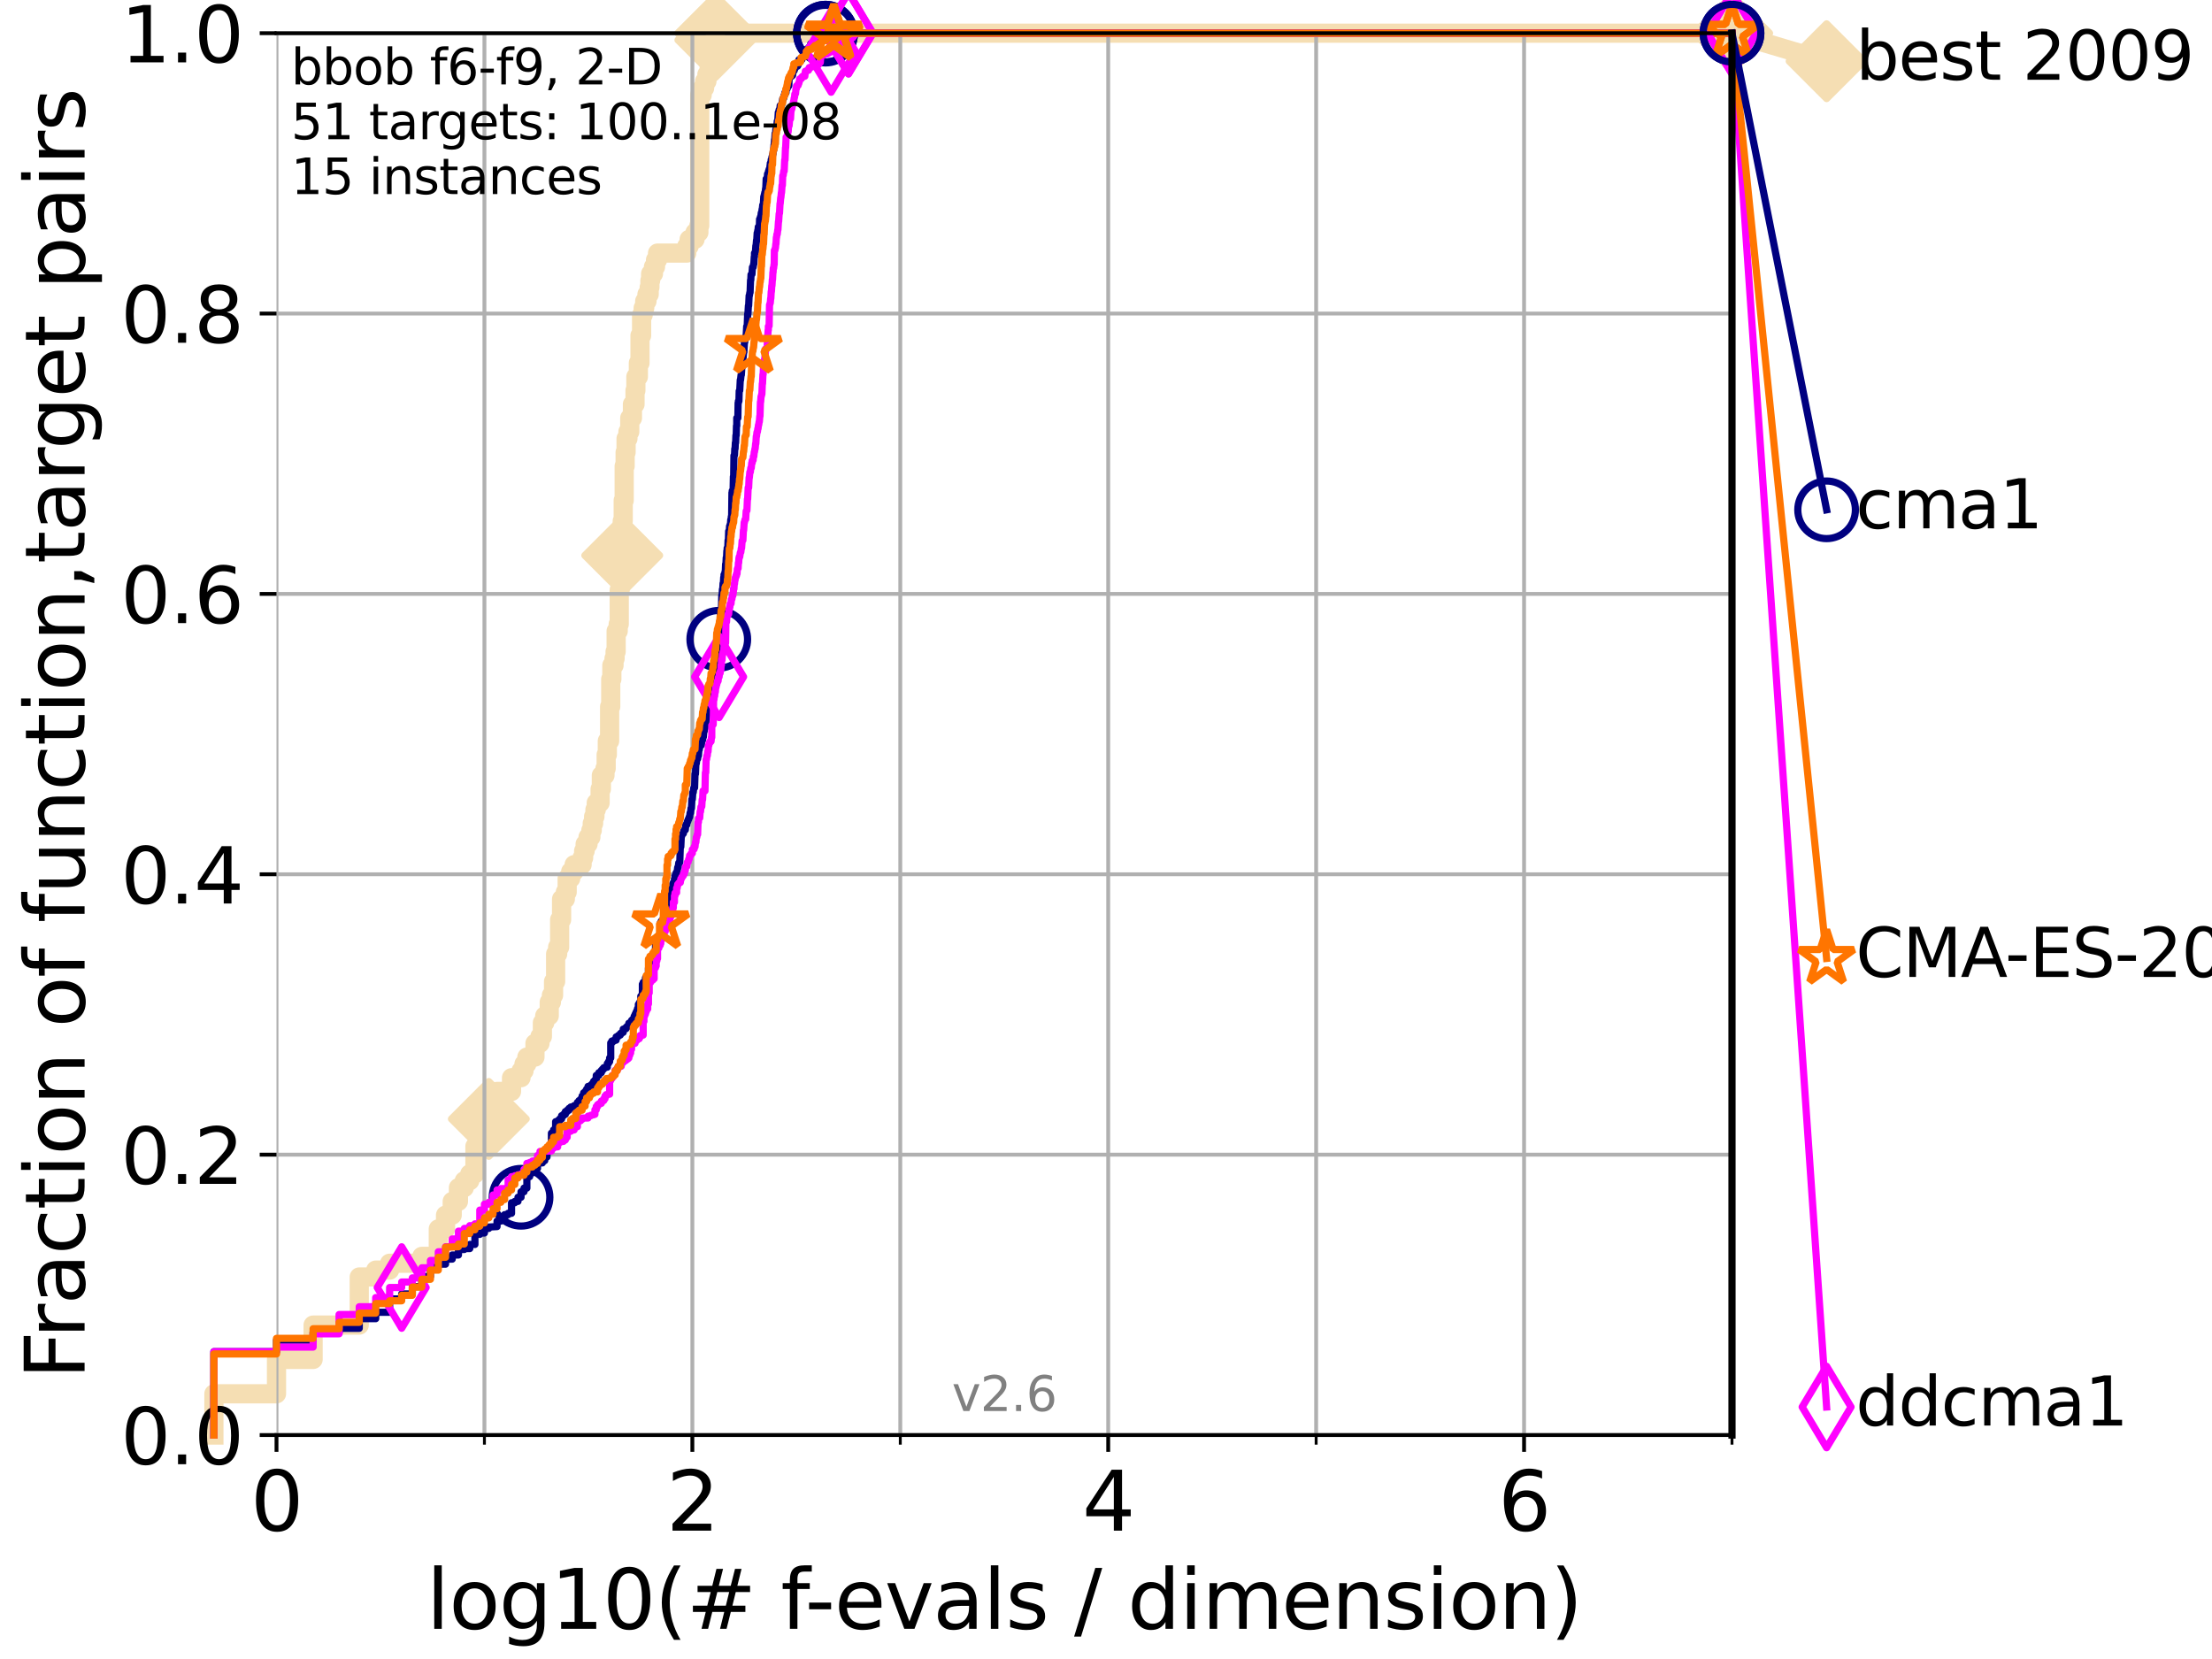 <?xml version="1.0" encoding="utf-8" standalone="no"?>
<!DOCTYPE svg PUBLIC "-//W3C//DTD SVG 1.1//EN"
  "http://www.w3.org/Graphics/SVG/1.1/DTD/svg11.dtd">
<svg xmlns:xlink="http://www.w3.org/1999/xlink" width="460.8pt" height="345.6pt" viewBox="0 0 460.8 345.6" xmlns="http://www.w3.org/2000/svg" version="1.1">
 <defs>
  <style type="text/css">*{stroke-linejoin: round; stroke-linecap: butt}</style>
 </defs>
 <g id="figure_1">
  <g id="patch_1">
   <path d="M 0 345.6 
L 460.8 345.6 
L 460.8 0 
L 0 0 
z
" style="fill: #ffffff"/>
  </g>
  <g id="axes_1">
   <g id="patch_2">
    <path d="M 57.6 298.944 
L 360.806 298.944 
L 360.806 6.912 
L 57.6 6.912 
z
" style="fill: #ffffff"/>
   </g>
   <g id="line2d_1">
    <path d="M 44.561 298.944 
L 44.561 290.355 
L 57.6 290.355 
L 57.6 283.197 
L 65.227 283.197 
L 65.227 276.04 
L 74.837 276.04 
L 74.837 266.019 
L 78.267 266.019 
L 78.267 264.587 
L 81.166 264.587 
L 81.166 263.156 
L 87.876 263.156 
L 87.876 261.724 
L 91.306 261.724 
L 91.306 255.998 
L 92.812 255.998 
L 92.812 253.135 
L 94.206 253.135 
L 94.206 250.272 
L 95.503 250.272 
L 95.503 247.409 
L 96.718 247.409 
L 96.718 245.977 
L 97.858 245.977 
L 97.858 244.546 
L 98.933 244.546 
L 98.933 238.82 
L 99.95 238.82 
L 99.95 235.957 
L 100.915 235.957 
L 100.915 233.094 
L 101.833 233.094 
L 101.833 228.799 
L 103.544 228.799 
L 103.544 227.368 
L 106.561 227.368 
L 106.561 224.504 
L 108.543 224.504 
L 108.543 223.073 
L 109.159 223.073 
L 109.159 221.641 
L 109.757 221.641 
L 109.757 220.21 
L 111.442 220.21 
L 111.442 217.347 
L 112.488 217.347 
L 112.488 215.915 
L 112.989 215.915 
L 112.989 213.052 
L 113.478 213.052 
L 113.478 211.621 
L 114.419 211.621 
L 114.419 208.758 
L 114.872 208.758 
L 114.872 207.326 
L 115.315 207.326 
L 115.315 204.463 
L 115.747 204.463 
L 115.747 198.737 
L 116.17 198.737 
L 116.17 197.305 
L 116.584 197.305 
L 116.584 191.579 
L 116.988 191.579 
L 116.988 187.285 
L 117.772 187.285 
L 117.772 185.853 
L 118.152 185.853 
L 118.152 182.99 
L 118.89 182.99 
L 118.89 181.559 
L 119.6 181.559 
L 119.6 180.127 
L 121.266 180.127 
L 121.266 178.696 
L 121.582 178.696 
L 121.582 177.264 
L 121.893 177.264 
L 121.893 175.832 
L 122.5 175.832 
L 122.5 174.401 
L 123.088 174.401 
L 123.088 172.969 
L 123.375 172.969 
L 123.375 171.538 
L 123.658 171.538 
L 123.658 170.106 
L 123.936 170.106 
L 123.936 168.675 
L 124.211 168.675 
L 124.211 167.243 
L 125.012 167.243 
L 125.012 164.38 
L 125.271 164.38 
L 125.271 161.517 
L 126.029 161.517 
L 126.029 160.086 
L 126.275 160.086 
L 126.275 157.223 
L 126.517 157.223 
L 126.517 154.36 
L 126.994 154.36 
L 126.994 147.202 
L 127.227 147.202 
L 127.227 141.476 
L 127.458 141.476 
L 127.458 138.613 
L 127.911 138.613 
L 127.911 137.181 
L 128.134 137.181 
L 128.134 135.75 
L 128.354 135.75 
L 128.354 131.455 
L 128.786 131.455 
L 128.786 130.024 
L 128.999 130.024 
L 128.999 122.866 
L 129.209 122.866 
L 129.209 118.571 
L 129.417 118.571 
L 129.417 115.708 
L 129.623 115.708 
L 129.623 108.551 
L 129.826 108.551 
L 129.826 104.256 
L 130.027 104.256 
L 130.027 97.098 
L 130.226 97.098 
L 130.226 94.235 
L 130.423 94.235 
L 130.423 91.372 
L 130.811 91.372 
L 130.811 89.941 
L 131.191 89.941 
L 131.191 87.078 
L 131.747 87.078 
L 131.747 84.215 
L 132.287 84.215 
L 132.287 81.352 
L 132.464 81.352 
L 132.464 78.488 
L 132.984 78.488 
L 132.984 75.625 
L 133.323 75.625 
L 133.323 69.899 
L 133.656 69.899 
L 133.656 65.605 
L 133.983 65.605 
L 133.983 64.173 
L 134.305 64.173 
L 134.305 62.742 
L 134.777 62.742 
L 134.777 61.31 
L 135.238 61.31 
L 135.238 59.879 
L 135.389 59.879 
L 135.389 58.447 
L 135.539 58.447 
L 135.539 57.016 
L 136.127 57.016 
L 136.127 55.584 
L 136.556 55.584 
L 136.556 54.152 
L 136.975 54.152 
L 136.975 52.721 
L 143.066 52.721 
L 143.066 51.289 
L 143.56 51.289 
L 143.56 49.858 
L 144.786 49.858 
L 144.786 48.426 
L 145.591 48.426 
L 145.591 46.995 
L 145.765 46.995 
L 145.765 19.796 
L 146.278 19.796 
L 146.278 18.364 
L 146.778 18.364 
L 146.778 16.933 
L 147.264 16.933 
L 147.264 15.501 
L 147.738 15.501 
L 147.738 14.07 
L 147.894 14.07 
L 147.894 12.638 
L 148.428 12.638 
L 148.428 11.207 
L 148.652 11.207 
L 148.652 9.775 
L 148.874 9.775 
L 148.874 8.344 
L 149.021 8.344 
L 149.021 6.912 
L 360.806 6.912 
L 360.806 6.912 
" style="fill: none; stroke: #f5deb3; stroke-width: 4; stroke-linecap: square"/>
   </g>
   <g id="line2d_2">
    <defs>
     <path id="m2ae79c0e9d" d="M -0 7.778 
L 7.778 0 
L 0 -7.778 
L -7.778 -0 
z
" style="stroke: #f5deb3; stroke-width: 1.5; stroke-linejoin: miter"/>
    </defs>
    <g>
     <use xlink:href="#m2ae79c0e9d" x="101.833" y="233.094" style="fill: #f5deb3; stroke: #f5deb3; stroke-width: 1.5; stroke-linejoin: miter"/>
     <use xlink:href="#m2ae79c0e9d" x="129.623" y="115.708" style="fill: #f5deb3; stroke: #f5deb3; stroke-width: 1.5; stroke-linejoin: miter"/>
     <use xlink:href="#m2ae79c0e9d" x="149.021" y="8.344" style="fill: #f5deb3; stroke: #f5deb3; stroke-width: 1.5; stroke-linejoin: miter"/>
     <use xlink:href="#m2ae79c0e9d" x="149.021" y="6.912" style="fill: #f5deb3; stroke: #f5deb3; stroke-width: 1.5; stroke-linejoin: miter"/>
     <use xlink:href="#m2ae79c0e9d" x="149.021" y="6.912" style="fill: #f5deb3; stroke: #f5deb3; stroke-width: 1.5; stroke-linejoin: miter"/>
     <use xlink:href="#m2ae79c0e9d" x="360.806" y="6.912" style="fill: #f5deb3; stroke: #f5deb3; stroke-width: 1.5; stroke-linejoin: miter"/>
    </g>
   </g>
   <g id="line2d_3">
    <path style="fill: none; stroke: #f5deb3; stroke-width: 4; stroke-linecap: square"/>
    <g/>
   </g>
   <g id="line2d_4">
    <path d="M 360.806 6.912 
L 380.515 12.753 
" style="fill: none; stroke: #f5deb3; stroke-width: 4; stroke-linecap: square"/>
    <g>
     <use xlink:href="#m2ae79c0e9d" x="360.806" y="6.912" style="fill: #f5deb3; stroke: #f5deb3; stroke-width: 1.5; stroke-linejoin: miter"/>
     <use xlink:href="#m2ae79c0e9d" x="380.515" y="12.753" style="fill: #f5deb3; stroke: #f5deb3; stroke-width: 1.5; stroke-linejoin: miter"/>
    </g>
   </g>
   <g id="matplotlib.axis_1">
    <g id="xtick_1">
     <g id="line2d_5">
      <path d="M 57.6 298.944 
L 57.6 6.912 
" clip-path="url(#p347671fdbd)" style="fill: none; stroke: #b0b0b0; stroke-width: 0.8; stroke-linecap: square"/>
     </g>
     <g id="line2d_6">
      <defs>
       <path id="ma63250bf2c" d="M 0 0 
L 0 3.5 
" style="stroke: #000000; stroke-width: 0.8"/>
      </defs>
      <g>
       <use xlink:href="#ma63250bf2c" x="57.6" y="298.944" style="stroke: #000000; stroke-width: 0.8"/>
      </g>
     </g>
     <g id="text_1">
      <!-- 0 -->
      <g transform="translate(52.192 318.861)scale(0.17 -0.17)">
       <defs>
        <path id="DejaVuSans-30" d="M 2034 4250 
Q 1547 4250 1301 3770 
Q 1056 3291 1056 2328 
Q 1056 1369 1301 889 
Q 1547 409 2034 409 
Q 2525 409 2770 889 
Q 3016 1369 3016 2328 
Q 3016 3291 2770 3770 
Q 2525 4250 2034 4250 
z
M 2034 4750 
Q 2819 4750 3233 4129 
Q 3647 3509 3647 2328 
Q 3647 1150 3233 529 
Q 2819 -91 2034 -91 
Q 1250 -91 836 529 
Q 422 1150 422 2328 
Q 422 3509 836 4129 
Q 1250 4750 2034 4750 
z
" transform="scale(0.016)"/>
       </defs>
       <use xlink:href="#DejaVuSans-30"/>
      </g>
     </g>
    </g>
    <g id="xtick_2">
     <g id="line2d_7">
      <path d="M 144.23 298.944 
L 144.23 6.912 
" clip-path="url(#p347671fdbd)" style="fill: none; stroke: #b0b0b0; stroke-width: 0.8; stroke-linecap: square"/>
     </g>
     <g id="line2d_8">
      <g>
       <use xlink:href="#ma63250bf2c" x="144.23" y="298.944" style="stroke: #000000; stroke-width: 0.8"/>
      </g>
     </g>
     <g id="text_2">
      <!-- 2 -->
      <g transform="translate(138.822 318.861)scale(0.17 -0.17)">
       <defs>
        <path id="DejaVuSans-32" d="M 1228 531 
L 3431 531 
L 3431 0 
L 469 0 
L 469 531 
Q 828 903 1448 1529 
Q 2069 2156 2228 2338 
Q 2531 2678 2651 2914 
Q 2772 3150 2772 3378 
Q 2772 3750 2511 3984 
Q 2250 4219 1831 4219 
Q 1534 4219 1204 4116 
Q 875 4013 500 3803 
L 500 4441 
Q 881 4594 1212 4672 
Q 1544 4750 1819 4750 
Q 2544 4750 2975 4387 
Q 3406 4025 3406 3419 
Q 3406 3131 3298 2873 
Q 3191 2616 2906 2266 
Q 2828 2175 2409 1742 
Q 1991 1309 1228 531 
z
" transform="scale(0.016)"/>
       </defs>
       <use xlink:href="#DejaVuSans-32"/>
      </g>
     </g>
    </g>
    <g id="xtick_3">
     <g id="line2d_9">
      <path d="M 230.861 298.944 
L 230.861 6.912 
" clip-path="url(#p347671fdbd)" style="fill: none; stroke: #b0b0b0; stroke-width: 0.8; stroke-linecap: square"/>
     </g>
     <g id="line2d_10">
      <g>
       <use xlink:href="#ma63250bf2c" x="230.861" y="298.944" style="stroke: #000000; stroke-width: 0.8"/>
      </g>
     </g>
     <g id="text_3">
      <!-- 4 -->
      <g transform="translate(225.453 318.861)scale(0.17 -0.17)">
       <defs>
        <path id="DejaVuSans-34" d="M 2419 4116 
L 825 1625 
L 2419 1625 
L 2419 4116 
z
M 2253 4666 
L 3047 4666 
L 3047 1625 
L 3713 1625 
L 3713 1100 
L 3047 1100 
L 3047 0 
L 2419 0 
L 2419 1100 
L 313 1100 
L 313 1709 
L 2253 4666 
z
" transform="scale(0.016)"/>
       </defs>
       <use xlink:href="#DejaVuSans-34"/>
      </g>
     </g>
    </g>
    <g id="xtick_4">
     <g id="line2d_11">
      <path d="M 317.491 298.944 
L 317.491 6.912 
" clip-path="url(#p347671fdbd)" style="fill: none; stroke: #b0b0b0; stroke-width: 0.8; stroke-linecap: square"/>
     </g>
     <g id="line2d_12">
      <g>
       <use xlink:href="#ma63250bf2c" x="317.491" y="298.944" style="stroke: #000000; stroke-width: 0.8"/>
      </g>
     </g>
     <g id="text_4">
      <!-- 6 -->
      <g transform="translate(312.083 318.861)scale(0.17 -0.17)">
       <defs>
        <path id="DejaVuSans-36" d="M 2113 2584 
Q 1688 2584 1439 2293 
Q 1191 2003 1191 1497 
Q 1191 994 1439 701 
Q 1688 409 2113 409 
Q 2538 409 2786 701 
Q 3034 994 3034 1497 
Q 3034 2003 2786 2293 
Q 2538 2584 2113 2584 
z
M 3366 4563 
L 3366 3988 
Q 3128 4100 2886 4159 
Q 2644 4219 2406 4219 
Q 1781 4219 1451 3797 
Q 1122 3375 1075 2522 
Q 1259 2794 1537 2939 
Q 1816 3084 2150 3084 
Q 2853 3084 3261 2657 
Q 3669 2231 3669 1497 
Q 3669 778 3244 343 
Q 2819 -91 2113 -91 
Q 1303 -91 875 529 
Q 447 1150 447 2328 
Q 447 3434 972 4092 
Q 1497 4750 2381 4750 
Q 2619 4750 2861 4703 
Q 3103 4656 3366 4563 
z
" transform="scale(0.016)"/>
       </defs>
       <use xlink:href="#DejaVuSans-36"/>
      </g>
     </g>
    </g>
    <g id="xtick_5">
     <g id="line2d_13">
      <path d="M 100.915 298.944 
L 100.915 6.912 
" clip-path="url(#p347671fdbd)" style="fill: none; stroke: #b0b0b0; stroke-width: 0.8; stroke-linecap: square"/>
     </g>
     <g id="line2d_14">
      <defs>
       <path id="m2fd0a56332" d="M 0 0 
L 0 2 
" style="stroke: #000000; stroke-width: 0.6"/>
      </defs>
      <g>
       <use xlink:href="#m2fd0a56332" x="100.915" y="298.944" style="stroke: #000000; stroke-width: 0.6"/>
      </g>
     </g>
    </g>
    <g id="xtick_6">
     <g id="line2d_15">
      <path d="M 187.546 298.944 
L 187.546 6.912 
" clip-path="url(#p347671fdbd)" style="fill: none; stroke: #b0b0b0; stroke-width: 0.8; stroke-linecap: square"/>
     </g>
     <g id="line2d_16">
      <g>
       <use xlink:href="#m2fd0a56332" x="187.546" y="298.944" style="stroke: #000000; stroke-width: 0.6"/>
      </g>
     </g>
    </g>
    <g id="xtick_7">
     <g id="line2d_17">
      <path d="M 274.176 298.944 
L 274.176 6.912 
" clip-path="url(#p347671fdbd)" style="fill: none; stroke: #b0b0b0; stroke-width: 0.8; stroke-linecap: square"/>
     </g>
     <g id="line2d_18">
      <g>
       <use xlink:href="#m2fd0a56332" x="274.176" y="298.944" style="stroke: #000000; stroke-width: 0.6"/>
      </g>
     </g>
    </g>
    <g id="xtick_8">
     <g id="line2d_19">
      <path d="M 360.806 298.944 
L 360.806 6.912 
" clip-path="url(#p347671fdbd)" style="fill: none; stroke: #b0b0b0; stroke-width: 0.8; stroke-linecap: square"/>
     </g>
     <g id="line2d_20">
      <g>
       <use xlink:href="#m2fd0a56332" x="360.806" y="298.944" style="stroke: #000000; stroke-width: 0.6"/>
      </g>
     </g>
    </g>
    <g id="text_5">
     <!-- log10(# f-evals / dimension) -->
     <g transform="translate(88.823 339.314)scale(0.17 -0.17)">
      <defs>
       <path id="DejaVuSans-6c" d="M 603 4863 
L 1178 4863 
L 1178 0 
L 603 0 
L 603 4863 
z
" transform="scale(0.016)"/>
       <path id="DejaVuSans-6f" d="M 1959 3097 
Q 1497 3097 1228 2736 
Q 959 2375 959 1747 
Q 959 1119 1226 758 
Q 1494 397 1959 397 
Q 2419 397 2687 759 
Q 2956 1122 2956 1747 
Q 2956 2369 2687 2733 
Q 2419 3097 1959 3097 
z
M 1959 3584 
Q 2709 3584 3137 3096 
Q 3566 2609 3566 1747 
Q 3566 888 3137 398 
Q 2709 -91 1959 -91 
Q 1206 -91 779 398 
Q 353 888 353 1747 
Q 353 2609 779 3096 
Q 1206 3584 1959 3584 
z
" transform="scale(0.016)"/>
       <path id="DejaVuSans-67" d="M 2906 1791 
Q 2906 2416 2648 2759 
Q 2391 3103 1925 3103 
Q 1463 3103 1205 2759 
Q 947 2416 947 1791 
Q 947 1169 1205 825 
Q 1463 481 1925 481 
Q 2391 481 2648 825 
Q 2906 1169 2906 1791 
z
M 3481 434 
Q 3481 -459 3084 -895 
Q 2688 -1331 1869 -1331 
Q 1566 -1331 1297 -1286 
Q 1028 -1241 775 -1147 
L 775 -588 
Q 1028 -725 1275 -790 
Q 1522 -856 1778 -856 
Q 2344 -856 2625 -561 
Q 2906 -266 2906 331 
L 2906 616 
Q 2728 306 2450 153 
Q 2172 0 1784 0 
Q 1141 0 747 490 
Q 353 981 353 1791 
Q 353 2603 747 3093 
Q 1141 3584 1784 3584 
Q 2172 3584 2450 3431 
Q 2728 3278 2906 2969 
L 2906 3500 
L 3481 3500 
L 3481 434 
z
" transform="scale(0.016)"/>
       <path id="DejaVuSans-31" d="M 794 531 
L 1825 531 
L 1825 4091 
L 703 3866 
L 703 4441 
L 1819 4666 
L 2450 4666 
L 2450 531 
L 3481 531 
L 3481 0 
L 794 0 
L 794 531 
z
" transform="scale(0.016)"/>
       <path id="DejaVuSans-28" d="M 1984 4856 
Q 1566 4138 1362 3434 
Q 1159 2731 1159 2009 
Q 1159 1288 1364 580 
Q 1569 -128 1984 -844 
L 1484 -844 
Q 1016 -109 783 600 
Q 550 1309 550 2009 
Q 550 2706 781 3412 
Q 1013 4119 1484 4856 
L 1984 4856 
z
" transform="scale(0.016)"/>
       <path id="DejaVuSans-23" d="M 3272 2816 
L 2363 2816 
L 2100 1772 
L 3016 1772 
L 3272 2816 
z
M 2803 4594 
L 2478 3297 
L 3391 3297 
L 3719 4594 
L 4219 4594 
L 3897 3297 
L 4872 3297 
L 4872 2816 
L 3775 2816 
L 3519 1772 
L 4513 1772 
L 4513 1294 
L 3397 1294 
L 3072 0 
L 2572 0 
L 2894 1294 
L 1978 1294 
L 1656 0 
L 1153 0 
L 1478 1294 
L 494 1294 
L 494 1772 
L 1594 1772 
L 1856 2816 
L 850 2816 
L 850 3297 
L 1978 3297 
L 2297 4594 
L 2803 4594 
z
" transform="scale(0.016)"/>
       <path id="DejaVuSans-20" transform="scale(0.016)"/>
       <path id="DejaVuSans-66" d="M 2375 4863 
L 2375 4384 
L 1825 4384 
Q 1516 4384 1395 4259 
Q 1275 4134 1275 3809 
L 1275 3500 
L 2222 3500 
L 2222 3053 
L 1275 3053 
L 1275 0 
L 697 0 
L 697 3053 
L 147 3053 
L 147 3500 
L 697 3500 
L 697 3744 
Q 697 4328 969 4595 
Q 1241 4863 1831 4863 
L 2375 4863 
z
" transform="scale(0.016)"/>
       <path id="DejaVuSans-2d" d="M 313 2009 
L 1997 2009 
L 1997 1497 
L 313 1497 
L 313 2009 
z
" transform="scale(0.016)"/>
       <path id="DejaVuSans-65" d="M 3597 1894 
L 3597 1613 
L 953 1613 
Q 991 1019 1311 708 
Q 1631 397 2203 397 
Q 2534 397 2845 478 
Q 3156 559 3463 722 
L 3463 178 
Q 3153 47 2828 -22 
Q 2503 -91 2169 -91 
Q 1331 -91 842 396 
Q 353 884 353 1716 
Q 353 2575 817 3079 
Q 1281 3584 2069 3584 
Q 2775 3584 3186 3129 
Q 3597 2675 3597 1894 
z
M 3022 2063 
Q 3016 2534 2758 2815 
Q 2500 3097 2075 3097 
Q 1594 3097 1305 2825 
Q 1016 2553 972 2059 
L 3022 2063 
z
" transform="scale(0.016)"/>
       <path id="DejaVuSans-76" d="M 191 3500 
L 800 3500 
L 1894 563 
L 2988 3500 
L 3597 3500 
L 2284 0 
L 1503 0 
L 191 3500 
z
" transform="scale(0.016)"/>
       <path id="DejaVuSans-61" d="M 2194 1759 
Q 1497 1759 1228 1600 
Q 959 1441 959 1056 
Q 959 750 1161 570 
Q 1363 391 1709 391 
Q 2188 391 2477 730 
Q 2766 1069 2766 1631 
L 2766 1759 
L 2194 1759 
z
M 3341 1997 
L 3341 0 
L 2766 0 
L 2766 531 
Q 2569 213 2275 61 
Q 1981 -91 1556 -91 
Q 1019 -91 701 211 
Q 384 513 384 1019 
Q 384 1609 779 1909 
Q 1175 2209 1959 2209 
L 2766 2209 
L 2766 2266 
Q 2766 2663 2505 2880 
Q 2244 3097 1772 3097 
Q 1472 3097 1187 3025 
Q 903 2953 641 2809 
L 641 3341 
Q 956 3463 1253 3523 
Q 1550 3584 1831 3584 
Q 2591 3584 2966 3190 
Q 3341 2797 3341 1997 
z
" transform="scale(0.016)"/>
       <path id="DejaVuSans-73" d="M 2834 3397 
L 2834 2853 
Q 2591 2978 2328 3040 
Q 2066 3103 1784 3103 
Q 1356 3103 1142 2972 
Q 928 2841 928 2578 
Q 928 2378 1081 2264 
Q 1234 2150 1697 2047 
L 1894 2003 
Q 2506 1872 2764 1633 
Q 3022 1394 3022 966 
Q 3022 478 2636 193 
Q 2250 -91 1575 -91 
Q 1294 -91 989 -36 
Q 684 19 347 128 
L 347 722 
Q 666 556 975 473 
Q 1284 391 1588 391 
Q 1994 391 2212 530 
Q 2431 669 2431 922 
Q 2431 1156 2273 1281 
Q 2116 1406 1581 1522 
L 1381 1569 
Q 847 1681 609 1914 
Q 372 2147 372 2553 
Q 372 3047 722 3315 
Q 1072 3584 1716 3584 
Q 2034 3584 2315 3537 
Q 2597 3491 2834 3397 
z
" transform="scale(0.016)"/>
       <path id="DejaVuSans-2f" d="M 1625 4666 
L 2156 4666 
L 531 -594 
L 0 -594 
L 1625 4666 
z
" transform="scale(0.016)"/>
       <path id="DejaVuSans-64" d="M 2906 2969 
L 2906 4863 
L 3481 4863 
L 3481 0 
L 2906 0 
L 2906 525 
Q 2725 213 2448 61 
Q 2172 -91 1784 -91 
Q 1150 -91 751 415 
Q 353 922 353 1747 
Q 353 2572 751 3078 
Q 1150 3584 1784 3584 
Q 2172 3584 2448 3432 
Q 2725 3281 2906 2969 
z
M 947 1747 
Q 947 1113 1208 752 
Q 1469 391 1925 391 
Q 2381 391 2643 752 
Q 2906 1113 2906 1747 
Q 2906 2381 2643 2742 
Q 2381 3103 1925 3103 
Q 1469 3103 1208 2742 
Q 947 2381 947 1747 
z
" transform="scale(0.016)"/>
       <path id="DejaVuSans-69" d="M 603 3500 
L 1178 3500 
L 1178 0 
L 603 0 
L 603 3500 
z
M 603 4863 
L 1178 4863 
L 1178 4134 
L 603 4134 
L 603 4863 
z
" transform="scale(0.016)"/>
       <path id="DejaVuSans-6d" d="M 3328 2828 
Q 3544 3216 3844 3400 
Q 4144 3584 4550 3584 
Q 5097 3584 5394 3201 
Q 5691 2819 5691 2113 
L 5691 0 
L 5113 0 
L 5113 2094 
Q 5113 2597 4934 2840 
Q 4756 3084 4391 3084 
Q 3944 3084 3684 2787 
Q 3425 2491 3425 1978 
L 3425 0 
L 2847 0 
L 2847 2094 
Q 2847 2600 2669 2842 
Q 2491 3084 2119 3084 
Q 1678 3084 1418 2786 
Q 1159 2488 1159 1978 
L 1159 0 
L 581 0 
L 581 3500 
L 1159 3500 
L 1159 2956 
Q 1356 3278 1631 3431 
Q 1906 3584 2284 3584 
Q 2666 3584 2933 3390 
Q 3200 3197 3328 2828 
z
" transform="scale(0.016)"/>
       <path id="DejaVuSans-6e" d="M 3513 2113 
L 3513 0 
L 2938 0 
L 2938 2094 
Q 2938 2591 2744 2837 
Q 2550 3084 2163 3084 
Q 1697 3084 1428 2787 
Q 1159 2491 1159 1978 
L 1159 0 
L 581 0 
L 581 3500 
L 1159 3500 
L 1159 2956 
Q 1366 3272 1645 3428 
Q 1925 3584 2291 3584 
Q 2894 3584 3203 3211 
Q 3513 2838 3513 2113 
z
" transform="scale(0.016)"/>
       <path id="DejaVuSans-29" d="M 513 4856 
L 1013 4856 
Q 1481 4119 1714 3412 
Q 1947 2706 1947 2009 
Q 1947 1309 1714 600 
Q 1481 -109 1013 -844 
L 513 -844 
Q 928 -128 1133 580 
Q 1338 1288 1338 2009 
Q 1338 2731 1133 3434 
Q 928 4138 513 4856 
z
" transform="scale(0.016)"/>
      </defs>
      <use xlink:href="#DejaVuSans-6c"/>
      <use xlink:href="#DejaVuSans-6f" x="27.783"/>
      <use xlink:href="#DejaVuSans-67" x="88.965"/>
      <use xlink:href="#DejaVuSans-31" x="152.441"/>
      <use xlink:href="#DejaVuSans-30" x="216.064"/>
      <use xlink:href="#DejaVuSans-28" x="279.688"/>
      <use xlink:href="#DejaVuSans-23" x="318.701"/>
      <use xlink:href="#DejaVuSans-20" x="402.49"/>
      <use xlink:href="#DejaVuSans-66" x="434.277"/>
      <use xlink:href="#DejaVuSans-2d" x="463.982"/>
      <use xlink:href="#DejaVuSans-65" x="500.066"/>
      <use xlink:href="#DejaVuSans-76" x="561.59"/>
      <use xlink:href="#DejaVuSans-61" x="620.77"/>
      <use xlink:href="#DejaVuSans-6c" x="682.049"/>
      <use xlink:href="#DejaVuSans-73" x="709.832"/>
      <use xlink:href="#DejaVuSans-20" x="761.932"/>
      <use xlink:href="#DejaVuSans-2f" x="793.719"/>
      <use xlink:href="#DejaVuSans-20" x="827.41"/>
      <use xlink:href="#DejaVuSans-64" x="859.197"/>
      <use xlink:href="#DejaVuSans-69" x="922.674"/>
      <use xlink:href="#DejaVuSans-6d" x="950.457"/>
      <use xlink:href="#DejaVuSans-65" x="1047.869"/>
      <use xlink:href="#DejaVuSans-6e" x="1109.393"/>
      <use xlink:href="#DejaVuSans-73" x="1172.771"/>
      <use xlink:href="#DejaVuSans-69" x="1224.871"/>
      <use xlink:href="#DejaVuSans-6f" x="1252.654"/>
      <use xlink:href="#DejaVuSans-6e" x="1313.836"/>
      <use xlink:href="#DejaVuSans-29" x="1377.215"/>
     </g>
    </g>
   </g>
   <g id="matplotlib.axis_2">
    <g id="ytick_1">
     <g id="line2d_21">
      <path d="M 57.6 298.944 
L 360.806 298.944 
" clip-path="url(#p347671fdbd)" style="fill: none; stroke: #b0b0b0; stroke-width: 0.8; stroke-linecap: square"/>
     </g>
     <g id="line2d_22">
      <defs>
       <path id="m46abd35fc7" d="M 0 0 
L -3.5 0 
" style="stroke: #000000; stroke-width: 0.8"/>
      </defs>
      <g>
       <use xlink:href="#m46abd35fc7" x="57.6" y="298.944" style="stroke: #000000; stroke-width: 0.8"/>
      </g>
     </g>
     <g id="text_6">
      <!-- 0.0 -->
      <g transform="translate(25.155 305.023)scale(0.16 -0.16)">
       <defs>
        <path id="DejaVuSans-2e" d="M 684 794 
L 1344 794 
L 1344 0 
L 684 0 
L 684 794 
z
" transform="scale(0.016)"/>
       </defs>
       <use xlink:href="#DejaVuSans-30"/>
       <use xlink:href="#DejaVuSans-2e" x="63.623"/>
       <use xlink:href="#DejaVuSans-30" x="95.41"/>
      </g>
     </g>
    </g>
    <g id="ytick_2">
     <g id="line2d_23">
      <path d="M 57.6 240.538 
L 360.806 240.538 
" clip-path="url(#p347671fdbd)" style="fill: none; stroke: #b0b0b0; stroke-width: 0.8; stroke-linecap: square"/>
     </g>
     <g id="line2d_24">
      <g>
       <use xlink:href="#m46abd35fc7" x="57.6" y="240.538" style="stroke: #000000; stroke-width: 0.8"/>
      </g>
     </g>
     <g id="text_7">
      <!-- 0.2 -->
      <g transform="translate(25.155 246.616)scale(0.16 -0.16)">
       <use xlink:href="#DejaVuSans-30"/>
       <use xlink:href="#DejaVuSans-2e" x="63.623"/>
       <use xlink:href="#DejaVuSans-32" x="95.41"/>
      </g>
     </g>
    </g>
    <g id="ytick_3">
     <g id="line2d_25">
      <path d="M 57.6 182.131 
L 360.806 182.131 
" clip-path="url(#p347671fdbd)" style="fill: none; stroke: #b0b0b0; stroke-width: 0.8; stroke-linecap: square"/>
     </g>
     <g id="line2d_26">
      <g>
       <use xlink:href="#m46abd35fc7" x="57.6" y="182.131" style="stroke: #000000; stroke-width: 0.8"/>
      </g>
     </g>
     <g id="text_8">
      <!-- 0.4 -->
      <g transform="translate(25.155 188.21)scale(0.16 -0.16)">
       <use xlink:href="#DejaVuSans-30"/>
       <use xlink:href="#DejaVuSans-2e" x="63.623"/>
       <use xlink:href="#DejaVuSans-34" x="95.41"/>
      </g>
     </g>
    </g>
    <g id="ytick_4">
     <g id="line2d_27">
      <path d="M 57.6 123.725 
L 360.806 123.725 
" clip-path="url(#p347671fdbd)" style="fill: none; stroke: #b0b0b0; stroke-width: 0.8; stroke-linecap: square"/>
     </g>
     <g id="line2d_28">
      <g>
       <use xlink:href="#m46abd35fc7" x="57.6" y="123.725" style="stroke: #000000; stroke-width: 0.8"/>
      </g>
     </g>
     <g id="text_9">
      <!-- 0.6 -->
      <g transform="translate(25.155 129.804)scale(0.16 -0.16)">
       <use xlink:href="#DejaVuSans-30"/>
       <use xlink:href="#DejaVuSans-2e" x="63.623"/>
       <use xlink:href="#DejaVuSans-36" x="95.41"/>
      </g>
     </g>
    </g>
    <g id="ytick_5">
     <g id="line2d_29">
      <path d="M 57.6 65.318 
L 360.806 65.318 
" clip-path="url(#p347671fdbd)" style="fill: none; stroke: #b0b0b0; stroke-width: 0.8; stroke-linecap: square"/>
     </g>
     <g id="line2d_30">
      <g>
       <use xlink:href="#m46abd35fc7" x="57.6" y="65.318" style="stroke: #000000; stroke-width: 0.8"/>
      </g>
     </g>
     <g id="text_10">
      <!-- 0.8 -->
      <g transform="translate(25.155 71.397)scale(0.16 -0.16)">
       <defs>
        <path id="DejaVuSans-38" d="M 2034 2216 
Q 1584 2216 1326 1975 
Q 1069 1734 1069 1313 
Q 1069 891 1326 650 
Q 1584 409 2034 409 
Q 2484 409 2743 651 
Q 3003 894 3003 1313 
Q 3003 1734 2745 1975 
Q 2488 2216 2034 2216 
z
M 1403 2484 
Q 997 2584 770 2862 
Q 544 3141 544 3541 
Q 544 4100 942 4425 
Q 1341 4750 2034 4750 
Q 2731 4750 3128 4425 
Q 3525 4100 3525 3541 
Q 3525 3141 3298 2862 
Q 3072 2584 2669 2484 
Q 3125 2378 3379 2068 
Q 3634 1759 3634 1313 
Q 3634 634 3220 271 
Q 2806 -91 2034 -91 
Q 1263 -91 848 271 
Q 434 634 434 1313 
Q 434 1759 690 2068 
Q 947 2378 1403 2484 
z
M 1172 3481 
Q 1172 3119 1398 2916 
Q 1625 2713 2034 2713 
Q 2441 2713 2670 2916 
Q 2900 3119 2900 3481 
Q 2900 3844 2670 4047 
Q 2441 4250 2034 4250 
Q 1625 4250 1398 4047 
Q 1172 3844 1172 3481 
z
" transform="scale(0.016)"/>
       </defs>
       <use xlink:href="#DejaVuSans-30"/>
       <use xlink:href="#DejaVuSans-2e" x="63.623"/>
       <use xlink:href="#DejaVuSans-38" x="95.41"/>
      </g>
     </g>
    </g>
    <g id="ytick_6">
     <g id="line2d_31">
      <path d="M 57.6 6.912 
L 360.806 6.912 
" clip-path="url(#p347671fdbd)" style="fill: none; stroke: #b0b0b0; stroke-width: 0.8; stroke-linecap: square"/>
     </g>
     <g id="line2d_32">
      <g>
       <use xlink:href="#m46abd35fc7" x="57.6" y="6.912" style="stroke: #000000; stroke-width: 0.8"/>
      </g>
     </g>
     <g id="text_11">
      <!-- 1.0 -->
      <g transform="translate(25.155 12.991)scale(0.16 -0.16)">
       <use xlink:href="#DejaVuSans-31"/>
       <use xlink:href="#DejaVuSans-2e" x="63.623"/>
       <use xlink:href="#DejaVuSans-30" x="95.41"/>
      </g>
     </g>
    </g>
    <g id="text_12">
     <!-- Fraction of function,target pairs -->
     <g transform="translate(17.62 287.313)rotate(-90)scale(0.17 -0.17)">
      <defs>
       <path id="DejaVuSans-46" d="M 628 4666 
L 3309 4666 
L 3309 4134 
L 1259 4134 
L 1259 2759 
L 3109 2759 
L 3109 2228 
L 1259 2228 
L 1259 0 
L 628 0 
L 628 4666 
z
" transform="scale(0.016)"/>
       <path id="DejaVuSans-72" d="M 2631 2963 
Q 2534 3019 2420 3045 
Q 2306 3072 2169 3072 
Q 1681 3072 1420 2755 
Q 1159 2438 1159 1844 
L 1159 0 
L 581 0 
L 581 3500 
L 1159 3500 
L 1159 2956 
Q 1341 3275 1631 3429 
Q 1922 3584 2338 3584 
Q 2397 3584 2469 3576 
Q 2541 3569 2628 3553 
L 2631 2963 
z
" transform="scale(0.016)"/>
       <path id="DejaVuSans-63" d="M 3122 3366 
L 3122 2828 
Q 2878 2963 2633 3030 
Q 2388 3097 2138 3097 
Q 1578 3097 1268 2742 
Q 959 2388 959 1747 
Q 959 1106 1268 751 
Q 1578 397 2138 397 
Q 2388 397 2633 464 
Q 2878 531 3122 666 
L 3122 134 
Q 2881 22 2623 -34 
Q 2366 -91 2075 -91 
Q 1284 -91 818 406 
Q 353 903 353 1747 
Q 353 2603 823 3093 
Q 1294 3584 2113 3584 
Q 2378 3584 2631 3529 
Q 2884 3475 3122 3366 
z
" transform="scale(0.016)"/>
       <path id="DejaVuSans-74" d="M 1172 4494 
L 1172 3500 
L 2356 3500 
L 2356 3053 
L 1172 3053 
L 1172 1153 
Q 1172 725 1289 603 
Q 1406 481 1766 481 
L 2356 481 
L 2356 0 
L 1766 0 
Q 1100 0 847 248 
Q 594 497 594 1153 
L 594 3053 
L 172 3053 
L 172 3500 
L 594 3500 
L 594 4494 
L 1172 4494 
z
" transform="scale(0.016)"/>
       <path id="DejaVuSans-75" d="M 544 1381 
L 544 3500 
L 1119 3500 
L 1119 1403 
Q 1119 906 1312 657 
Q 1506 409 1894 409 
Q 2359 409 2629 706 
Q 2900 1003 2900 1516 
L 2900 3500 
L 3475 3500 
L 3475 0 
L 2900 0 
L 2900 538 
Q 2691 219 2414 64 
Q 2138 -91 1772 -91 
Q 1169 -91 856 284 
Q 544 659 544 1381 
z
M 1991 3584 
L 1991 3584 
z
" transform="scale(0.016)"/>
       <path id="DejaVuSans-2c" d="M 750 794 
L 1409 794 
L 1409 256 
L 897 -744 
L 494 -744 
L 750 256 
L 750 794 
z
" transform="scale(0.016)"/>
       <path id="DejaVuSans-70" d="M 1159 525 
L 1159 -1331 
L 581 -1331 
L 581 3500 
L 1159 3500 
L 1159 2969 
Q 1341 3281 1617 3432 
Q 1894 3584 2278 3584 
Q 2916 3584 3314 3078 
Q 3713 2572 3713 1747 
Q 3713 922 3314 415 
Q 2916 -91 2278 -91 
Q 1894 -91 1617 61 
Q 1341 213 1159 525 
z
M 3116 1747 
Q 3116 2381 2855 2742 
Q 2594 3103 2138 3103 
Q 1681 3103 1420 2742 
Q 1159 2381 1159 1747 
Q 1159 1113 1420 752 
Q 1681 391 2138 391 
Q 2594 391 2855 752 
Q 3116 1113 3116 1747 
z
" transform="scale(0.016)"/>
      </defs>
      <use xlink:href="#DejaVuSans-46"/>
      <use xlink:href="#DejaVuSans-72" x="50.27"/>
      <use xlink:href="#DejaVuSans-61" x="91.383"/>
      <use xlink:href="#DejaVuSans-63" x="152.662"/>
      <use xlink:href="#DejaVuSans-74" x="207.643"/>
      <use xlink:href="#DejaVuSans-69" x="246.852"/>
      <use xlink:href="#DejaVuSans-6f" x="274.635"/>
      <use xlink:href="#DejaVuSans-6e" x="335.816"/>
      <use xlink:href="#DejaVuSans-20" x="399.195"/>
      <use xlink:href="#DejaVuSans-6f" x="430.982"/>
      <use xlink:href="#DejaVuSans-66" x="492.164"/>
      <use xlink:href="#DejaVuSans-20" x="527.369"/>
      <use xlink:href="#DejaVuSans-66" x="559.156"/>
      <use xlink:href="#DejaVuSans-75" x="594.361"/>
      <use xlink:href="#DejaVuSans-6e" x="657.74"/>
      <use xlink:href="#DejaVuSans-63" x="721.119"/>
      <use xlink:href="#DejaVuSans-74" x="776.1"/>
      <use xlink:href="#DejaVuSans-69" x="815.309"/>
      <use xlink:href="#DejaVuSans-6f" x="843.092"/>
      <use xlink:href="#DejaVuSans-6e" x="904.273"/>
      <use xlink:href="#DejaVuSans-2c" x="967.652"/>
      <use xlink:href="#DejaVuSans-74" x="999.439"/>
      <use xlink:href="#DejaVuSans-61" x="1038.648"/>
      <use xlink:href="#DejaVuSans-72" x="1099.928"/>
      <use xlink:href="#DejaVuSans-67" x="1139.291"/>
      <use xlink:href="#DejaVuSans-65" x="1202.768"/>
      <use xlink:href="#DejaVuSans-74" x="1264.291"/>
      <use xlink:href="#DejaVuSans-20" x="1303.5"/>
      <use xlink:href="#DejaVuSans-70" x="1335.287"/>
      <use xlink:href="#DejaVuSans-61" x="1398.764"/>
      <use xlink:href="#DejaVuSans-69" x="1460.043"/>
      <use xlink:href="#DejaVuSans-72" x="1487.826"/>
      <use xlink:href="#DejaVuSans-73" x="1528.939"/>
     </g>
    </g>
   </g>
   <g id="line2d_33">
    <defs>
     <path id="m905bcad91c" d="M 0 1.5 
C 0.398 1.5 0.779 1.342 1.061 1.061 
C 1.342 0.779 1.5 0.398 1.5 0 
C 1.5 -0.398 1.342 -0.779 1.061 -1.061 
C 0.779 -1.342 0.398 -1.5 0 -1.5 
C -0.398 -1.5 -0.779 -1.342 -1.061 -1.061 
C -1.342 -0.779 -1.5 -0.398 -1.5 0 
C -1.5 0.398 -1.342 0.779 -1.061 1.061 
C -0.779 1.342 -0.398 1.5 0 1.5 
z
" style="stroke: #f5deb3"/>
    </defs>
    <g>
     <use xlink:href="#m905bcad91c" x="149.021" y="6.912" style="fill: #f5deb3; stroke: #f5deb3"/>
     <use xlink:href="#m905bcad91c" x="149.021" y="6.912" style="fill: #f5deb3; stroke: #f5deb3"/>
    </g>
   </g>
   <g id="line2d_34">
    <defs>
     <path id="mc669c8437b" d="M 0 1.5 
C 0.398 1.5 0.779 1.342 1.061 1.061 
C 1.342 0.779 1.5 0.398 1.5 0 
C 1.5 -0.398 1.342 -0.779 1.061 -1.061 
C 0.779 -1.342 0.398 -1.5 0 -1.5 
C -0.398 -1.5 -0.779 -1.342 -1.061 -1.061 
C -1.342 -0.779 -1.5 -0.398 -1.5 0 
C -1.5 0.398 -1.342 0.779 -1.061 1.061 
C -0.779 1.342 -0.398 1.5 0 1.5 
z
" style="stroke: #000080"/>
    </defs>
    <g>
     <use xlink:href="#mc669c8437b" x="171.973" y="6.912" style="fill: #000080; stroke: #000080"/>
     <use xlink:href="#mc669c8437b" x="171.973" y="6.912" style="fill: #000080; stroke: #000080"/>
    </g>
   </g>
   <g id="line2d_35">
    <path d="M 44.561 298.944 
L 44.561 281.575 
L 57.6 281.575 
L 57.6 279.189 
L 65.227 279.189 
L 65.227 277.566 
L 70.639 277.566 
L 70.639 276.708 
L 74.837 276.708 
L 74.837 274.703 
L 78.267 274.703 
L 78.267 273.367 
L 81.166 273.367 
L 81.166 270.6 
L 83.678 270.6 
L 83.678 269.55 
L 85.894 269.55 
L 85.894 268.023 
L 87.876 268.023 
L 87.876 265.923 
L 89.669 265.923 
L 89.669 263.919 
L 91.306 263.919 
L 91.306 263.347 
L 92.812 263.347 
L 92.812 262.297 
L 94.206 262.297 
L 94.206 261.438 
L 95.503 261.438 
L 95.503 260.293 
L 96.718 260.293 
L 96.718 260.102 
L 97.858 260.102 
L 97.858 259.243 
L 98.933 259.243 
L 98.933 257.143 
L 99.95 257.143 
L 99.95 256.857 
L 100.915 256.857 
L 100.915 255.903 
L 101.833 255.903 
L 101.833 255.616 
L 103.544 255.521 
L 103.544 254.376 
L 104.345 254.376 
L 104.345 253.899 
L 105.113 253.899 
L 105.113 253.04 
L 105.851 253.04 
L 105.851 252.753 
L 106.561 252.753 
L 106.561 250.558 
L 107.245 250.558 
L 107.245 250.272 
L 107.905 250.272 
L 107.905 249.413 
L 108.543 249.413 
L 108.543 248.268 
L 109.159 248.268 
L 109.159 247.504 
L 109.757 247.504 
L 109.757 245.118 
L 110.336 245.118 
L 110.336 244.355 
L 110.897 244.355 
L 110.897 243.878 
L 111.442 243.878 
L 111.442 243.401 
L 111.972 243.401 
L 111.972 242.255 
L 112.989 242.255 
L 112.989 241.778 
L 113.478 241.778 
L 113.478 241.015 
L 113.954 241.015 
L 113.954 239.297 
L 114.419 239.297 
L 114.419 238.915 
L 114.872 238.915 
L 114.872 236.052 
L 115.315 236.052 
L 115.315 235.384 
L 115.747 235.384 
L 115.747 233.666 
L 116.17 233.666 
L 116.17 233.475 
L 116.584 233.475 
L 116.584 233.094 
L 116.988 233.094 
L 116.988 232.426 
L 117.384 232.426 
L 117.384 232.139 
L 117.772 232.139 
L 117.772 231.567 
L 118.152 231.567 
L 118.152 231.28 
L 118.525 231.28 
L 118.525 230.899 
L 118.89 230.899 
L 118.89 230.612 
L 119.6 230.517 
L 119.6 230.326 
L 120.284 230.231 
L 120.284 229.658 
L 120.617 229.658 
L 120.617 229.276 
L 120.944 229.276 
L 120.944 228.99 
L 121.266 228.99 
L 121.266 228.322 
L 121.582 228.322 
L 121.582 227.654 
L 121.893 227.654 
L 121.893 227.368 
L 122.199 227.368 
L 122.199 226.89 
L 122.5 226.89 
L 122.5 226.318 
L 123.088 226.318 
L 123.088 226.031 
L 123.375 226.031 
L 123.375 225.745 
L 123.658 225.745 
L 123.658 225.268 
L 123.936 225.268 
L 123.936 224.982 
L 124.211 224.982 
L 124.211 224.027 
L 124.748 224.027 
L 124.748 223.455 
L 125.271 223.455 
L 125.271 222.978 
L 125.527 222.978 
L 125.527 222.691 
L 125.779 222.691 
L 125.779 222.405 
L 126.517 222.309 
L 126.517 221.546 
L 126.757 221.546 
L 126.757 221.164 
L 126.994 221.164 
L 126.994 220.401 
L 127.227 220.401 
L 127.227 217.251 
L 127.458 217.251 
L 127.458 216.87 
L 127.911 216.87 
L 127.911 216.679 
L 128.354 216.679 
L 128.354 216.011 
L 128.786 215.915 
L 128.786 215.724 
L 129.209 215.629 
L 129.209 215.343 
L 129.417 215.343 
L 129.417 215.152 
L 129.826 215.056 
L 129.826 214.388 
L 130.423 214.293 
L 130.423 214.007 
L 130.618 214.007 
L 130.618 213.816 
L 130.811 213.816 
L 130.811 213.625 
L 131.002 213.625 
L 131.002 213.148 
L 131.378 213.052 
L 131.378 212.957 
L 131.564 212.957 
L 131.564 212.575 
L 131.747 212.575 
L 131.747 212.384 
L 132.109 212.384 
L 132.109 211.716 
L 132.287 211.716 
L 132.287 211.334 
L 132.464 211.334 
L 132.464 210.953 
L 132.639 210.953 
L 132.639 210.571 
L 132.812 210.571 
L 132.812 210.094 
L 132.984 210.094 
L 132.984 209.235 
L 133.154 209.235 
L 133.154 208.949 
L 133.323 208.949 
L 133.323 208.662 
L 133.49 208.662 
L 133.49 207.517 
L 133.656 207.517 
L 133.656 207.326 
L 133.82 207.326 
L 133.82 205.036 
L 133.983 205.036 
L 133.983 204.654 
L 134.305 204.654 
L 134.305 204.368 
L 134.464 204.368 
L 134.464 203.7 
L 134.777 203.604 
L 134.777 203.509 
L 134.932 203.509 
L 134.932 203.032 
L 135.085 203.032 
L 135.085 201.695 
L 135.688 201.6 
L 135.688 200.837 
L 135.981 200.741 
L 135.981 200.359 
L 136.127 200.359 
L 136.127 199.691 
L 136.414 199.691 
L 136.414 199.31 
L 136.556 199.31 
L 136.556 196.733 
L 136.697 196.733 
L 136.697 195.969 
L 136.837 195.969 
L 136.837 195.588 
L 136.975 195.588 
L 136.975 195.397 
L 137.113 195.397 
L 137.113 195.206 
L 137.386 195.206 
L 137.386 195.015 
L 137.521 195.015 
L 137.521 192.343 
L 137.655 192.343 
L 137.655 192.056 
L 137.788 192.056 
L 137.788 191.866 
L 137.92 191.866 
L 137.92 191.675 
L 138.181 191.579 
L 138.181 191.484 
L 138.31 191.484 
L 138.31 191.293 
L 138.439 191.293 
L 138.439 190.816 
L 138.566 190.816 
L 138.566 190.625 
L 138.693 190.625 
L 138.693 190.434 
L 138.819 190.434 
L 138.819 189.957 
L 139.068 189.861 
L 139.068 187.666 
L 139.314 187.571 
L 139.314 187.189 
L 139.677 187.189 
L 139.677 186.808 
L 139.796 186.808 
L 139.796 186.235 
L 139.915 186.235 
L 139.915 185.09 
L 140.15 185.09 
L 140.15 184.135 
L 140.266 184.135 
L 140.266 183.849 
L 140.497 183.849 
L 140.497 183.086 
L 140.612 183.086 
L 140.612 182.513 
L 140.725 182.513 
L 140.725 182.227 
L 140.838 182.227 
L 140.838 181.845 
L 140.951 181.845 
L 140.951 181.654 
L 141.062 181.654 
L 141.173 180.7 
L 141.283 180.7 
L 141.393 179.745 
L 141.611 179.65 
L 141.718 176.405 
L 141.826 176.405 
L 141.932 174.115 
L 142.038 174.115 
L 142.144 173.733 
L 142.353 173.637 
L 142.456 173.065 
L 142.559 173.065 
L 142.559 172.874 
L 142.764 172.874 
L 142.865 171.824 
L 143.066 171.824 
L 143.166 171.156 
L 143.265 171.156 
L 143.364 170.679 
L 143.462 170.679 
L 143.56 170.202 
L 143.657 170.202 
L 143.754 169.343 
L 143.85 169.343 
L 143.946 168.389 
L 144.041 168.389 
L 144.136 166.48 
L 144.23 166.48 
L 144.324 165.048 
L 144.418 165.048 
L 144.51 164.189 
L 144.695 164.094 
L 144.786 161.231 
L 144.878 161.231 
L 144.968 159.036 
L 145.058 159.036 
L 145.148 158.177 
L 145.327 158.082 
L 145.415 157.413 
L 145.503 157.413 
L 145.591 156.173 
L 145.678 156.173 
L 145.765 155.505 
L 145.938 155.409 
L 145.938 155.218 
L 146.109 155.218 
L 146.194 154.264 
L 146.362 154.169 
L 146.446 153.501 
L 146.53 153.501 
L 146.613 152.355 
L 146.695 152.355 
L 146.778 151.687 
L 146.86 151.687 
L 146.941 150.733 
L 147.022 150.733 
L 147.103 149.588 
L 147.184 149.588 
L 147.264 148.824 
L 147.344 148.824 
L 147.424 147.297 
L 147.503 147.297 
L 147.582 146.725 
L 147.738 146.725 
L 147.816 145.77 
L 147.894 145.77 
L 147.971 144.911 
L 148.048 144.911 
L 148.125 144.053 
L 148.201 144.053 
L 148.277 142.144 
L 148.353 142.144 
L 148.428 141.189 
L 148.503 141.189 
L 148.578 140.14 
L 148.727 140.044 
L 148.801 138.804 
L 148.874 138.804 
L 148.948 138.326 
L 149.021 138.326 
L 149.093 137.372 
L 149.166 137.372 
L 149.238 136.131 
L 149.382 136.131 
L 149.453 134.032 
L 149.524 134.032 
L 149.595 133.173 
L 149.736 133.173 
L 149.806 132.505 
L 149.876 132.505 
L 149.945 131.55 
L 150.015 131.55 
L 150.084 127.542 
L 150.152 127.542 
L 150.152 127.16 
L 150.289 127.16 
L 150.357 124.011 
L 150.425 124.011 
L 150.493 122.77 
L 150.56 122.77 
L 150.627 121.53 
L 150.694 121.53 
L 150.76 120.289 
L 150.827 120.289 
L 150.827 119.717 
L 150.959 119.717 
L 151.024 119.144 
L 151.09 119.144 
L 151.155 117.522 
L 151.22 117.522 
L 151.285 116.185 
L 151.349 116.185 
L 151.414 114.754 
L 151.478 114.754 
L 151.478 114.181 
L 151.605 114.181 
L 151.669 112.559 
L 151.732 112.559 
L 151.795 110.65 
L 151.92 110.555 
L 151.983 109.6 
L 152.045 109.6 
L 152.107 109.219 
L 152.169 109.219 
L 152.23 108.264 
L 152.292 108.264 
L 152.353 107.596 
L 152.414 107.596 
L 152.475 102.634 
L 152.535 102.634 
L 152.535 102.252 
L 152.716 102.252 
L 152.776 99.293 
L 152.835 99.293 
L 152.895 94.903 
L 153.013 94.808 
L 153.072 93.472 
L 153.131 93.472 
L 153.189 92.231 
L 153.247 92.231 
L 153.306 90.704 
L 153.364 90.704 
L 153.421 88.7 
L 153.479 88.7 
L 153.479 87.078 
L 153.708 87.078 
L 153.764 83.928 
L 153.821 83.928 
L 153.821 83.547 
L 153.934 83.547 
L 153.99 81.447 
L 154.101 81.352 
L 154.212 79.157 
L 154.268 79.157 
L 154.378 78.107 
L 154.432 78.107 
L 154.541 76.484 
L 154.65 76.389 
L 154.758 74.48 
L 154.811 74.48 
L 154.918 73.335 
L 154.971 73.335 
L 155.077 71.331 
L 155.13 71.331 
L 155.235 70.376 
L 155.288 70.376 
L 155.392 69.899 
L 155.444 69.899 
L 155.547 67.991 
L 155.65 67.991 
L 155.752 65.414 
L 155.803 65.414 
L 155.904 63.696 
L 155.955 63.696 
L 156.056 61.596 
L 156.106 61.596 
L 156.205 60.928 
L 156.255 60.928 
L 156.354 58.352 
L 156.403 58.352 
L 156.453 57.206 
L 156.648 57.111 
L 156.745 55.679 
L 156.89 55.679 
L 156.985 55.011 
L 157.033 55.011 
L 157.128 53.484 
L 157.175 53.484 
L 157.175 52.721 
L 157.363 52.626 
L 157.457 51.194 
L 157.503 51.194 
L 157.596 50.049 
L 157.642 50.049 
L 157.734 48.522 
L 157.78 48.522 
L 157.871 47.949 
L 157.917 47.949 
L 157.962 47.281 
L 158.187 47.186 
L 158.232 45.659 
L 158.321 45.659 
L 158.41 45.182 
L 158.498 45.086 
L 158.586 44.323 
L 158.674 44.323 
L 158.761 43.559 
L 158.804 43.559 
L 158.891 42.7 
L 159.02 42.605 
L 159.105 40.982 
L 159.148 40.982 
L 159.233 40.505 
L 159.275 40.505 
L 159.317 40.123 
L 159.401 40.123 
L 159.485 39.265 
L 159.527 39.265 
L 159.61 37.26 
L 159.817 37.165 
L 159.899 36.211 
L 160.021 36.211 
L 160.102 35.638 
L 160.142 35.638 
L 160.223 35.256 
L 160.343 35.161 
L 160.423 34.397 
L 160.463 34.397 
L 160.463 34.016 
L 160.581 34.016 
L 160.66 33.252 
L 160.778 33.157 
L 160.817 32.68 
L 160.894 32.68 
L 160.972 32.107 
L 161.01 32.107 
L 161.087 31.439 
L 161.164 31.343 
L 161.24 30.198 
L 161.278 30.198 
L 161.354 29.053 
L 161.392 29.053 
L 161.467 27.812 
L 161.58 27.717 
L 161.617 26.953 
L 161.692 26.953 
L 161.766 26.476 
L 161.803 26.476 
L 161.913 25.236 
L 162.023 25.14 
L 162.133 23.422 
L 162.205 23.422 
L 162.313 22.85 
L 162.457 22.754 
L 162.528 21.991 
L 162.81 21.895 
L 162.915 21.418 
L 162.95 21.418 
L 163.054 20.559 
L 163.26 20.464 
L 163.328 19.891 
L 163.43 19.891 
L 163.498 19.319 
L 163.733 19.319 
L 163.8 18.555 
L 163.998 18.46 
L 164.064 17.982 
L 164.324 17.887 
L 164.389 16.36 
L 164.485 16.265 
L 164.581 15.978 
L 164.928 15.883 
L 164.991 15.692 
L 165.115 15.692 
L 165.177 14.738 
L 165.423 14.738 
L 165.453 14.451 
L 165.544 14.451 
L 165.605 14.165 
L 165.665 14.165 
L 165.695 13.879 
L 166.14 13.783 
L 166.14 13.592 
L 166.257 13.592 
L 166.287 13.115 
L 166.432 13.115 
L 166.432 12.447 
L 167.029 12.447 
L 167.029 12.066 
L 167.362 11.97 
L 167.417 11.493 
L 167.608 11.397 
L 167.689 10.92 
L 167.824 10.825 
L 167.824 10.443 
L 168.037 10.443 
L 168.037 10.252 
L 168.483 10.252 
L 168.483 9.87 
L 168.817 9.87 
L 168.893 9.107 
L 169.443 9.012 
L 169.443 8.916 
L 170.356 8.821 
L 170.356 8.725 
L 170.658 8.63 
L 170.704 8.439 
L 170.979 8.439 
L 170.979 7.675 
L 171.114 7.675 
L 171.114 7.103 
L 171.973 7.103 
L 171.973 6.912 
L 360.806 6.912 
L 360.806 6.912 
" style="fill: none; stroke: #000080; stroke-width: 1.5; stroke-linecap: square"/>
   </g>
   <g id="line2d_36">
    <defs>
     <path id="mc977ab8620" d="M 0 6 
C 1.591 6 3.117 5.368 4.243 4.243 
C 5.368 3.117 6 1.591 6 0 
C 6 -1.591 5.368 -3.117 4.243 -4.243 
C 3.117 -5.368 1.591 -6 0 -6 
C -1.591 -6 -3.117 -5.368 -4.243 -4.243 
C -5.368 -3.117 -6 -1.591 -6 0 
C -6 1.591 -5.368 3.117 -4.243 4.243 
C -3.117 5.368 -1.591 6 0 6 
z
" style="stroke: #000080; stroke-width: 1.5"/>
    </defs>
    <g>
     <use xlink:href="#mc977ab8620" x="108.543" y="249.413" style="fill-opacity: 0; stroke: #000080; stroke-width: 1.5"/>
     <use xlink:href="#mc977ab8620" x="149.736" y="133.173" style="fill-opacity: 0; stroke: #000080; stroke-width: 1.5"/>
     <use xlink:href="#mc977ab8620" x="171.973" y="7.103" style="fill-opacity: 0; stroke: #000080; stroke-width: 1.5"/>
     <use xlink:href="#mc977ab8620" x="171.973" y="6.912" style="fill-opacity: 0; stroke: #000080; stroke-width: 1.5"/>
     <use xlink:href="#mc977ab8620" x="171.973" y="6.912" style="fill-opacity: 0; stroke: #000080; stroke-width: 1.5"/>
     <use xlink:href="#mc977ab8620" x="360.806" y="6.912" style="fill-opacity: 0; stroke: #000080; stroke-width: 1.5"/>
    </g>
   </g>
   <g id="line2d_37">
    <path style="fill: none; stroke: #000080; stroke-width: 1.5; stroke-linecap: square"/>
    <g/>
   </g>
   <g id="line2d_38">
    <defs>
     <path id="m2c630102a2" d="M 0 1.5 
C 0.398 1.5 0.779 1.342 1.061 1.061 
C 1.342 0.779 1.5 0.398 1.5 0 
C 1.5 -0.398 1.342 -0.779 1.061 -1.061 
C 0.779 -1.342 0.398 -1.5 0 -1.5 
C -0.398 -1.5 -0.779 -1.342 -1.061 -1.061 
C -1.342 -0.779 -1.5 -0.398 -1.5 0 
C -1.5 0.398 -1.342 0.779 -1.061 1.061 
C -0.779 1.342 -0.398 1.5 0 1.5 
z
" style="stroke: #ff00ff"/>
    </defs>
    <g>
     <use xlink:href="#m2c630102a2" x="176.756" y="6.912" style="fill: #ff00ff; stroke: #ff00ff"/>
     <use xlink:href="#m2c630102a2" x="176.756" y="6.912" style="fill: #ff00ff; stroke: #ff00ff"/>
    </g>
   </g>
   <g id="line2d_39">
    <path d="M 44.561 298.944 
L 44.561 281.575 
L 57.6 281.575 
L 57.6 280.62 
L 65.227 280.62 
L 65.227 277.853 
L 70.639 277.853 
L 70.639 273.845 
L 74.837 273.845 
L 74.837 272.222 
L 78.267 272.222 
L 78.267 270.313 
L 81.166 270.313 
L 81.166 268.214 
L 83.678 268.214 
L 83.678 267.069 
L 85.894 267.069 
L 85.894 266.21 
L 87.876 266.21 
L 87.876 264.11 
L 89.669 264.11 
L 89.669 262.583 
L 91.306 262.583 
L 91.306 260.77 
L 92.812 260.77 
L 92.812 259.72 
L 94.206 259.72 
L 94.206 258.098 
L 95.503 258.098 
L 95.503 256.475 
L 96.718 256.475 
L 96.718 255.903 
L 97.858 255.903 
L 97.858 255.33 
L 98.933 255.33 
L 98.933 254.948 
L 99.95 254.948 
L 99.95 252.085 
L 100.915 252.085 
L 100.915 250.845 
L 101.833 250.845 
L 101.833 250.463 
L 102.708 250.463 
L 102.708 248.936 
L 103.544 248.936 
L 103.544 247.886 
L 104.345 247.886 
L 104.345 247.6 
L 105.851 247.6 
L 105.851 245.787 
L 106.561 245.787 
L 106.561 245.118 
L 107.245 245.118 
L 107.245 244.928 
L 107.905 244.928 
L 107.905 244.737 
L 108.543 244.737 
L 108.543 244.546 
L 109.159 244.546 
L 109.159 243.592 
L 109.757 243.592 
L 109.757 242.351 
L 110.336 242.351 
L 110.336 242.16 
L 110.897 242.16 
L 110.897 241.874 
L 111.972 241.778 
L 111.972 240.728 
L 112.488 240.728 
L 112.488 239.87 
L 114.872 239.774 
L 114.872 239.202 
L 115.315 239.202 
L 115.315 238.915 
L 116.17 238.915 
L 116.17 238.056 
L 116.584 238.056 
L 116.584 237.865 
L 117.384 237.77 
L 117.384 237.484 
L 117.772 237.484 
L 117.772 236.911 
L 118.152 236.911 
L 118.152 235.67 
L 118.89 235.67 
L 118.89 235.48 
L 119.6 235.384 
L 119.6 234.811 
L 120.284 234.716 
L 120.284 233.475 
L 120.944 233.475 
L 120.944 233.189 
L 121.266 233.189 
L 121.266 232.903 
L 122.5 232.903 
L 122.5 232.521 
L 123.088 232.426 
L 123.088 232.33 
L 123.658 232.235 
L 123.658 232.139 
L 123.936 232.139 
L 123.936 231.185 
L 124.211 231.185 
L 124.211 230.517 
L 124.482 230.517 
L 124.482 230.135 
L 124.748 230.135 
L 124.748 229.944 
L 125.271 229.849 
L 125.271 229.372 
L 125.779 229.276 
L 125.779 228.894 
L 126.029 228.894 
L 126.029 228.322 
L 126.275 228.322 
L 126.275 228.036 
L 126.994 227.94 
L 126.994 225.077 
L 127.227 225.077 
L 127.227 224.695 
L 127.458 224.695 
L 127.458 224.409 
L 127.686 224.409 
L 127.686 223.932 
L 128.134 223.836 
L 128.134 222.978 
L 128.571 222.978 
L 128.571 222.596 
L 128.786 222.596 
L 128.786 222.119 
L 129.417 222.119 
L 129.417 221.546 
L 129.623 221.546 
L 129.623 221.164 
L 130.027 221.164 
L 130.027 220.973 
L 130.423 220.878 
L 130.423 220.592 
L 130.811 220.592 
L 130.811 220.401 
L 131.002 220.401 
L 131.002 219.828 
L 131.191 219.828 
L 131.191 219.351 
L 131.378 219.351 
L 131.378 218.587 
L 131.564 218.587 
L 131.564 217.442 
L 132.287 217.347 
L 132.287 216.87 
L 132.639 216.774 
L 132.639 216.488 
L 133.154 216.392 
L 133.154 216.106 
L 133.323 216.106 
L 133.323 215.724 
L 133.983 215.629 
L 133.983 212.766 
L 134.145 212.766 
L 134.145 211.621 
L 134.305 211.621 
L 134.305 211.239 
L 134.464 211.239 
L 134.464 210.762 
L 134.621 210.762 
L 134.621 210.38 
L 134.777 210.38 
L 134.777 210.189 
L 134.932 210.189 
L 134.932 209.139 
L 135.085 209.139 
L 135.085 206.849 
L 135.238 206.849 
L 135.238 204.654 
L 135.539 204.654 
L 135.539 204.177 
L 135.981 204.177 
L 135.981 203.89 
L 136.271 203.89 
L 136.271 201.695 
L 136.556 201.6 
L 136.556 201.218 
L 136.697 201.218 
L 136.697 200.168 
L 136.837 200.168 
L 136.837 199.691 
L 136.975 199.691 
L 136.975 197.496 
L 137.25 197.496 
L 137.25 196.924 
L 137.521 196.924 
L 137.521 196.542 
L 137.655 196.542 
L 137.655 195.874 
L 137.788 195.874 
L 137.788 195.301 
L 137.92 195.301 
L 137.92 194.538 
L 138.051 194.538 
L 138.051 194.156 
L 138.566 194.061 
L 138.566 193.679 
L 138.693 193.679 
L 138.693 192.725 
L 139.068 192.725 
L 139.068 192.438 
L 139.191 192.438 
L 139.191 191.961 
L 139.435 191.866 
L 139.435 191.77 
L 139.556 191.77 
L 139.556 191.007 
L 139.796 190.911 
L 139.796 190.53 
L 139.915 190.53 
L 139.915 190.243 
L 140.033 190.243 
L 140.033 189.575 
L 140.15 189.575 
L 140.15 189.098 
L 140.266 189.098 
L 140.266 187.953 
L 140.497 187.953 
L 140.497 186.617 
L 140.612 186.617 
L 140.612 186.044 
L 140.951 185.949 
L 140.951 184.994 
L 141.062 184.994 
L 141.173 184.231 
L 141.283 184.231 
L 141.393 183.944 
L 141.718 183.849 
L 141.826 183.086 
L 141.932 183.086 
L 142.038 182.704 
L 142.144 182.704 
L 142.248 182.418 
L 142.353 182.418 
L 142.353 182.036 
L 142.559 182.036 
L 142.662 181.368 
L 142.764 181.368 
L 142.764 180.604 
L 143.066 180.509 
L 143.166 179.65 
L 143.364 179.554 
L 143.462 178.982 
L 143.56 178.982 
L 143.657 178.218 
L 143.85 178.218 
L 143.946 177.837 
L 144.23 177.741 
L 144.23 176.978 
L 144.603 176.882 
L 144.603 176.405 
L 144.786 176.405 
L 144.878 175.451 
L 144.968 175.451 
L 145.058 174.401 
L 145.148 174.401 
L 145.238 173.828 
L 145.327 173.828 
L 145.415 171.252 
L 145.503 171.252 
L 145.503 170.488 
L 145.765 170.393 
L 145.852 169.057 
L 145.938 169.057 
L 146.023 168.102 
L 146.194 168.007 
L 146.278 166.575 
L 146.362 166.575 
L 146.446 164.762 
L 146.86 164.762 
L 146.941 160.945 
L 147.022 160.945 
L 147.103 158.177 
L 147.184 158.177 
L 147.264 157.413 
L 147.344 157.413 
L 147.424 156.555 
L 147.503 156.555 
L 147.582 155.314 
L 147.66 155.314 
L 147.738 154.741 
L 147.894 154.741 
L 147.894 154.455 
L 148.125 154.455 
L 148.201 153.596 
L 148.277 153.596 
L 148.277 151.115 
L 148.428 151.115 
L 148.428 150.924 
L 148.578 150.924 
L 148.652 145.77 
L 148.727 145.77 
L 148.801 145.007 
L 148.874 145.007 
L 148.948 144.148 
L 149.021 144.148 
L 149.093 143.194 
L 149.166 143.194 
L 149.238 142.621 
L 149.31 142.621 
L 149.382 142.144 
L 149.453 142.144 
L 149.453 141.858 
L 149.595 141.858 
L 149.666 141.094 
L 149.806 140.999 
L 149.876 140.235 
L 150.015 140.235 
L 150.084 139.662 
L 150.152 139.662 
L 150.221 138.517 
L 150.289 138.517 
L 150.289 137.467 
L 150.425 137.467 
L 150.493 136.322 
L 150.56 136.322 
L 150.627 135.845 
L 150.76 135.845 
L 150.827 134.891 
L 150.893 134.891 
L 150.893 134.7 
L 151.024 134.7 
L 151.024 133.936 
L 151.155 133.936 
L 151.22 129.642 
L 151.349 129.546 
L 151.414 128.497 
L 151.478 128.497 
L 151.542 128.21 
L 151.605 128.21 
L 151.669 127.924 
L 151.795 127.924 
L 151.858 126.97 
L 151.92 126.97 
L 151.983 126.492 
L 152.045 126.492 
L 152.107 125.824 
L 152.292 125.729 
L 152.353 124.87 
L 152.475 124.775 
L 152.535 124.202 
L 152.656 124.107 
L 152.716 123.438 
L 152.776 123.438 
L 152.776 122.675 
L 152.895 122.675 
L 152.954 121.625 
L 153.013 121.625 
L 153.072 120.862 
L 153.131 120.862 
L 153.189 120.289 
L 153.306 120.194 
L 153.306 119.907 
L 153.421 119.907 
L 153.421 119.526 
L 153.536 119.526 
L 153.594 118.571 
L 153.651 118.571 
L 153.651 118.38 
L 153.764 118.38 
L 153.821 117.235 
L 153.877 117.235 
L 153.934 116.281 
L 153.99 116.281 
L 153.99 115.995 
L 154.101 115.995 
L 154.212 115.136 
L 154.323 115.04 
L 154.432 114.181 
L 154.487 114.181 
L 154.596 112.654 
L 154.758 112.559 
L 154.865 110.459 
L 154.918 110.459 
L 155.024 108.837 
L 155.077 108.837 
L 155.183 108.264 
L 155.34 108.169 
L 155.444 106.451 
L 155.599 106.356 
L 155.701 103.97 
L 155.752 103.97 
L 155.854 101.584 
L 155.955 101.584 
L 156.056 99.484 
L 156.106 99.484 
L 156.205 98.339 
L 156.305 98.339 
L 156.403 97.48 
L 156.502 97.48 
L 156.599 96.43 
L 156.697 96.43 
L 156.697 95.953 
L 156.89 95.858 
L 156.937 95.094 
L 157.033 95.094 
L 157.128 94.14 
L 157.175 94.14 
L 157.27 93.472 
L 157.317 93.472 
L 157.41 92.422 
L 157.457 92.422 
L 157.55 90.895 
L 157.596 90.895 
L 157.688 90.036 
L 157.78 89.941 
L 157.871 89.273 
L 157.917 89.273 
L 158.007 88.509 
L 158.053 88.509 
L 158.143 87.841 
L 158.187 87.841 
L 158.277 86.696 
L 158.321 86.696 
L 158.41 83.737 
L 158.454 83.737 
L 158.542 82.592 
L 158.586 82.592 
L 158.674 82.115 
L 158.717 82.115 
L 158.804 79.92 
L 158.848 79.92 
L 158.934 78.011 
L 158.977 78.011 
L 159.063 76.198 
L 159.148 76.103 
L 159.233 74.957 
L 159.275 74.957 
L 159.359 74.289 
L 159.401 74.289 
L 159.485 72.667 
L 159.693 72.571 
L 159.693 72.476 
L 159.817 72.476 
L 159.899 69.899 
L 159.94 69.899 
L 160.021 68.754 
L 160.062 68.754 
L 160.062 67.991 
L 160.223 67.895 
L 160.303 63.505 
L 160.343 63.505 
L 160.423 63.123 
L 160.463 63.123 
L 160.542 62.169 
L 160.581 62.169 
L 160.66 60.738 
L 160.699 60.738 
L 160.778 59.497 
L 160.817 59.497 
L 160.894 58.256 
L 160.933 58.256 
L 161.01 56.729 
L 161.049 56.729 
L 161.087 55.87 
L 161.164 55.87 
L 161.24 55.107 
L 161.278 55.107 
L 161.316 52.148 
L 161.43 52.148 
L 161.505 51.671 
L 161.542 51.671 
L 161.617 50.812 
L 161.654 50.812 
L 161.729 49.476 
L 161.766 49.476 
L 161.84 48.808 
L 161.913 48.808 
L 162.023 47.854 
L 162.06 47.854 
L 162.169 46.136 
L 162.205 46.136 
L 162.313 44.514 
L 162.385 44.418 
L 162.492 42.414 
L 162.528 42.414 
L 162.634 41.173 
L 162.67 41.173 
L 162.775 40.123 
L 162.81 40.123 
L 162.915 38.597 
L 162.985 38.597 
L 163.054 36.592 
L 163.157 36.497 
L 163.26 35.638 
L 163.363 35.638 
L 163.464 33.348 
L 163.532 33.348 
L 163.633 30.771 
L 163.666 30.771 
L 163.766 28.576 
L 163.899 28.48 
L 163.998 28.194 
L 164.031 28.194 
L 164.129 27.526 
L 164.194 27.431 
L 164.259 26.19 
L 164.389 26.19 
L 164.485 25.045 
L 164.517 25.045 
L 164.517 24.854 
L 164.676 24.758 
L 164.771 23.136 
L 164.803 23.136 
L 164.897 22.659 
L 164.96 22.659 
L 165.053 21.991 
L 165.115 21.991 
L 165.208 21.609 
L 165.239 21.609 
L 165.331 21.036 
L 165.362 21.036 
L 165.453 20.368 
L 165.514 20.273 
L 165.574 19.605 
L 165.725 19.509 
L 165.815 18.46 
L 165.904 18.46 
L 165.934 17.887 
L 166.257 17.792 
L 166.316 17.41 
L 166.403 17.41 
L 166.489 17.028 
L 166.518 17.028 
L 166.576 16.456 
L 166.973 16.36 
L 167.001 16.074 
L 167.196 15.978 
L 167.196 15.883 
L 167.662 15.883 
L 167.77 14.833 
L 168.169 14.738 
L 168.169 14.642 
L 168.431 14.642 
L 168.431 14.356 
L 168.586 14.356 
L 168.586 14.07 
L 169.095 13.974 
L 169.195 13.783 
L 170.214 13.688 
L 170.238 13.402 
L 170.589 13.402 
L 170.589 13.115 
L 170.888 13.02 
L 170.956 11.875 
L 171.069 11.875 
L 171.069 11.493 
L 171.625 11.493 
L 171.625 11.207 
L 172.335 11.207 
L 172.335 11.016 
L 172.712 11.016 
L 172.712 10.825 
L 173.422 10.729 
L 173.422 10.634 
L 173.561 10.634 
L 173.561 10.443 
L 173.856 10.443 
L 173.933 9.298 
L 174.146 9.298 
L 174.146 9.107 
L 175.172 9.012 
L 175.28 8.725 
L 175.334 8.725 
L 175.352 8.057 
L 175.585 8.057 
L 175.673 7.771 
L 176.11 7.675 
L 176.11 7.485 
L 176.436 7.389 
L 176.503 7.198 
L 176.756 7.198 
L 176.756 6.912 
L 360.806 6.912 
L 360.806 6.912 
" style="fill: none; stroke: #ff00ff; stroke-width: 1.5; stroke-linecap: square"/>
   </g>
   <g id="line2d_40">
    <defs>
     <path id="m09c3e6e824" d="M -0 8.485 
L 5.091 0 
L 0 -8.485 
L -5.091 -0 
z
" style="stroke: #ff00ff; stroke-width: 1.5; stroke-linejoin: miter"/>
    </defs>
    <g>
     <use xlink:href="#m09c3e6e824" x="83.678" y="268.214" style="fill-opacity: 0; stroke: #ff00ff; stroke-width: 1.5; stroke-linejoin: miter"/>
     <use xlink:href="#m09c3e6e824" x="149.806" y="140.999" style="fill-opacity: 0; stroke: #ff00ff; stroke-width: 1.5; stroke-linejoin: miter"/>
     <use xlink:href="#m09c3e6e824" x="173.141" y="10.729" style="fill-opacity: 0; stroke: #ff00ff; stroke-width: 1.5; stroke-linejoin: miter"/>
     <use xlink:href="#m09c3e6e824" x="176.756" y="6.912" style="fill-opacity: 0; stroke: #ff00ff; stroke-width: 1.5; stroke-linejoin: miter"/>
     <use xlink:href="#m09c3e6e824" x="176.756" y="6.912" style="fill-opacity: 0; stroke: #ff00ff; stroke-width: 1.5; stroke-linejoin: miter"/>
     <use xlink:href="#m09c3e6e824" x="360.806" y="6.912" style="fill-opacity: 0; stroke: #ff00ff; stroke-width: 1.5; stroke-linejoin: miter"/>
    </g>
   </g>
   <g id="line2d_41">
    <path style="fill: none; stroke: #ff00ff; stroke-width: 1.5; stroke-linecap: square"/>
    <g/>
   </g>
   <g id="line2d_42">
    <defs>
     <path id="m5f4ec27aa4" d="M 0 1.5 
C 0.398 1.5 0.779 1.342 1.061 1.061 
C 1.342 0.779 1.5 0.398 1.5 0 
C 1.5 -0.398 1.342 -0.779 1.061 -1.061 
C 0.779 -1.342 0.398 -1.5 0 -1.5 
C -0.398 -1.5 -0.779 -1.342 -1.061 -1.061 
C -1.342 -0.779 -1.5 -0.398 -1.5 0 
C -1.5 0.398 -1.342 0.779 -1.061 1.061 
C -0.779 1.342 -0.398 1.5 0 1.5 
z
" style="stroke: #ff7500"/>
    </defs>
    <g>
     <use xlink:href="#m5f4ec27aa4" x="173.699" y="6.912" style="fill: #ff7500; stroke: #ff7500"/>
     <use xlink:href="#m5f4ec27aa4" x="173.699" y="6.912" style="fill: #ff7500; stroke: #ff7500"/>
    </g>
   </g>
   <g id="line2d_43">
    <path d="M 44.561 298.944 
L 44.561 282.052 
L 57.6 282.052 
L 57.6 278.807 
L 65.227 278.807 
L 65.227 276.803 
L 70.639 276.803 
L 70.639 275.467 
L 74.837 275.467 
L 74.837 273.558 
L 78.267 273.558 
L 78.267 271.554 
L 81.166 271.554 
L 81.166 270.981 
L 83.678 270.981 
L 83.678 269.836 
L 85.894 269.836 
L 85.894 268.118 
L 87.876 268.118 
L 87.876 266.496 
L 89.669 266.496 
L 89.669 264.587 
L 91.306 264.587 
L 91.306 261.915 
L 92.812 261.915 
L 92.812 259.816 
L 95.503 259.72 
L 95.503 259.147 
L 96.718 259.147 
L 96.718 256.952 
L 97.858 256.952 
L 97.858 256.189 
L 98.933 256.189 
L 98.933 255.426 
L 99.95 255.426 
L 99.95 254.757 
L 100.915 254.757 
L 100.915 253.708 
L 101.833 253.708 
L 101.833 252.944 
L 102.708 252.944 
L 102.708 251.799 
L 103.544 251.799 
L 103.544 250.463 
L 104.345 250.463 
L 104.345 249.89 
L 105.113 249.89 
L 105.113 248.554 
L 105.851 248.554 
L 105.851 247.886 
L 106.561 247.886 
L 106.561 246.741 
L 107.245 246.741 
L 107.245 245.405 
L 107.905 245.405 
L 107.905 244.832 
L 109.159 244.832 
L 109.159 244.164 
L 109.757 244.164 
L 109.757 243.21 
L 110.897 243.114 
L 110.897 242.733 
L 111.442 242.733 
L 111.442 242.351 
L 111.972 242.351 
L 111.972 241.683 
L 112.488 241.683 
L 112.488 241.11 
L 112.989 241.11 
L 112.989 239.774 
L 113.478 239.774 
L 113.478 239.392 
L 113.954 239.392 
L 113.954 238.915 
L 114.419 238.915 
L 114.419 238.438 
L 114.872 238.438 
L 114.872 237.865 
L 115.315 237.865 
L 115.315 236.911 
L 116.17 236.911 
L 116.17 236.625 
L 116.584 236.625 
L 116.584 234.716 
L 117.772 234.716 
L 117.772 234.43 
L 118.89 234.43 
L 118.89 233.285 
L 119.248 233.285 
L 119.248 232.998 
L 119.945 232.998 
L 119.945 231.853 
L 120.284 231.853 
L 120.284 231.567 
L 120.617 231.567 
L 120.617 231.28 
L 121.266 231.28 
L 121.266 230.517 
L 121.893 230.421 
L 121.893 229.467 
L 122.199 229.467 
L 122.199 228.704 
L 122.796 228.704 
L 122.796 228.131 
L 123.088 228.131 
L 123.088 227.845 
L 123.658 227.749 
L 123.658 227.463 
L 124.482 227.463 
L 124.482 226.604 
L 124.748 226.604 
L 124.748 226.222 
L 125.012 226.222 
L 125.012 225.841 
L 125.527 225.841 
L 125.527 225.459 
L 125.779 225.459 
L 125.779 225.268 
L 126.029 225.268 
L 126.029 224.982 
L 126.275 224.982 
L 126.275 224.695 
L 127.227 224.6 
L 127.227 224.504 
L 127.458 224.504 
L 127.458 224.123 
L 127.911 224.123 
L 127.911 223.932 
L 128.134 223.932 
L 128.134 223.073 
L 128.571 223.073 
L 128.571 222.5 
L 128.786 222.5 
L 128.786 222.119 
L 129.209 222.119 
L 129.209 221.069 
L 129.417 221.069 
L 129.417 220.878 
L 129.623 220.878 
L 129.623 220.21 
L 129.826 220.21 
L 129.826 219.828 
L 130.027 219.828 
L 130.027 218.969 
L 130.226 218.969 
L 130.226 218.683 
L 130.423 218.683 
L 130.423 217.729 
L 131.002 217.633 
L 131.002 217.538 
L 131.378 217.538 
L 131.378 217.061 
L 131.564 217.061 
L 131.564 216.87 
L 131.747 216.87 
L 131.747 216.106 
L 131.929 216.106 
L 131.929 214.007 
L 132.109 214.007 
L 132.109 213.625 
L 132.464 213.529 
L 132.464 213.243 
L 132.639 213.243 
L 132.639 213.052 
L 132.984 213.052 
L 132.984 212.289 
L 133.154 212.289 
L 133.154 212.002 
L 133.323 212.002 
L 133.323 211.144 
L 133.49 211.144 
L 133.49 208.185 
L 133.82 208.09 
L 133.82 207.899 
L 133.983 207.899 
L 133.983 207.326 
L 134.305 207.231 
L 134.305 206.944 
L 134.464 206.944 
L 134.464 206.563 
L 134.621 206.563 
L 134.621 203.222 
L 134.932 203.127 
L 134.932 203.032 
L 135.085 203.032 
L 135.085 199.787 
L 135.389 199.691 
L 135.389 199.214 
L 135.688 199.119 
L 135.688 199.023 
L 135.835 199.023 
L 135.835 198.832 
L 135.981 198.832 
L 135.981 198.546 
L 136.127 198.546 
L 136.127 198.355 
L 136.271 198.355 
L 136.271 198.164 
L 136.697 198.069 
L 136.697 195.969 
L 136.837 195.969 
L 136.837 195.683 
L 136.975 195.683 
L 136.975 195.015 
L 137.25 195.015 
L 137.25 194.824 
L 137.386 194.824 
L 137.386 192.534 
L 137.521 192.534 
L 137.521 192.343 
L 137.92 192.247 
L 137.92 192.152 
L 138.051 192.152 
L 138.051 191.484 
L 138.181 191.484 
L 138.181 188.907 
L 138.31 188.907 
L 138.31 188.334 
L 138.439 188.334 
L 138.439 185.662 
L 138.566 185.662 
L 138.566 184.422 
L 138.693 184.422 
L 138.693 183.086 
L 138.819 183.086 
L 138.819 182.704 
L 138.944 182.704 
L 138.944 180.222 
L 139.068 180.222 
L 139.068 178.982 
L 139.191 178.982 
L 139.191 178.409 
L 139.677 178.314 
L 139.677 178.218 
L 139.796 178.218 
L 139.796 177.741 
L 140.033 177.741 
L 140.033 177.455 
L 140.266 177.359 
L 140.266 177.264 
L 140.497 177.264 
L 140.497 176.978 
L 140.612 176.978 
L 140.612 174.783 
L 140.725 174.783 
L 140.725 173.733 
L 140.838 173.733 
L 140.838 172.779 
L 140.951 172.779 
L 140.951 172.206 
L 141.283 172.11 
L 141.393 171.347 
L 141.502 171.347 
L 141.611 170.584 
L 141.718 170.584 
L 141.826 169.057 
L 141.932 169.057 
L 142.038 168.102 
L 142.144 168.102 
L 142.248 166.862 
L 142.353 166.862 
L 142.456 165.621 
L 142.559 165.621 
L 142.662 165.144 
L 142.764 165.144 
L 142.764 163.521 
L 143.066 163.426 
L 143.166 160.086 
L 143.265 160.086 
L 143.364 159.704 
L 143.56 159.608 
L 143.657 159.036 
L 143.754 159.036 
L 143.85 158.368 
L 143.946 158.368 
L 144.041 157.891 
L 144.136 157.891 
L 144.23 156.936 
L 144.324 156.936 
L 144.418 156.173 
L 144.786 156.077 
L 144.878 153.978 
L 144.968 153.978 
L 145.058 153.214 
L 145.327 153.119 
L 145.415 152.26 
L 145.503 152.26 
L 145.591 151.878 
L 145.678 151.878 
L 145.765 150.638 
L 145.852 150.638 
L 145.938 150.065 
L 146.109 149.97 
L 146.109 149.779 
L 146.278 149.779 
L 146.362 148.347 
L 146.446 148.347 
L 146.53 147.488 
L 146.613 147.488 
L 146.695 146.725 
L 146.778 146.725 
L 146.86 145.961 
L 146.941 145.961 
L 147.022 145.579 
L 147.103 145.579 
L 147.184 144.911 
L 147.264 144.911 
L 147.344 144.148 
L 147.424 144.148 
L 147.503 142.907 
L 147.582 142.907 
L 147.66 142.526 
L 147.894 142.43 
L 147.971 141.38 
L 148.048 141.38 
L 148.125 140.235 
L 148.277 140.235 
L 148.353 139.853 
L 148.428 139.853 
L 148.503 138.994 
L 148.578 138.994 
L 148.652 137.658 
L 148.727 137.658 
L 148.801 136.99 
L 148.874 136.99 
L 148.948 135.463 
L 149.093 135.368 
L 149.166 133.936 
L 149.238 133.936 
L 149.31 131.837 
L 149.382 131.837 
L 149.453 131.073 
L 149.524 131.073 
L 149.595 130.596 
L 149.666 130.596 
L 149.736 130.119 
L 149.806 130.119 
L 149.876 129.355 
L 149.945 129.355 
L 150.015 128.401 
L 150.152 128.401 
L 150.221 127.16 
L 150.289 127.16 
L 150.357 126.779 
L 150.425 126.779 
L 150.493 125.443 
L 150.627 125.347 
L 150.694 124.488 
L 150.76 124.488 
L 150.827 123.534 
L 151.024 123.438 
L 151.024 122.389 
L 151.155 122.389 
L 151.155 122.102 
L 151.349 122.102 
L 151.414 121.721 
L 151.478 121.721 
L 151.542 120.671 
L 151.605 120.671 
L 151.669 118.953 
L 151.732 118.953 
L 151.795 116.853 
L 151.858 116.853 
L 151.92 114.277 
L 152.045 114.181 
L 152.107 113.227 
L 152.169 113.227 
L 152.23 111.795 
L 152.292 111.795 
L 152.353 110.746 
L 152.414 110.746 
L 152.475 109.887 
L 152.596 109.887 
L 152.656 109.219 
L 152.716 109.219 
L 152.776 108.837 
L 152.835 108.837 
L 152.895 107.692 
L 152.954 107.692 
L 153.013 107.31 
L 153.072 107.31 
L 153.131 106.165 
L 153.189 106.165 
L 153.247 104.829 
L 153.306 104.829 
L 153.364 103.588 
L 153.479 103.588 
L 153.536 103.015 
L 153.594 103.015 
L 153.651 102.252 
L 153.764 102.252 
L 153.821 101.584 
L 153.877 101.584 
L 153.934 100.82 
L 153.99 100.82 
L 154.046 99.771 
L 154.101 99.771 
L 154.212 98.148 
L 154.268 98.148 
L 154.378 97.003 
L 154.432 97.003 
L 154.487 95.571 
L 154.596 95.571 
L 154.704 95.285 
L 154.758 95.285 
L 154.865 94.044 
L 154.918 94.044 
L 155.024 92.804 
L 155.077 92.804 
L 155.183 90.99 
L 155.288 90.895 
L 155.34 90.609 
L 155.444 90.609 
L 155.495 88.891 
L 155.65 88.891 
L 155.752 86.887 
L 155.854 86.791 
L 155.955 83.451 
L 156.005 83.451 
L 156.106 81.352 
L 156.205 81.256 
L 156.305 79.538 
L 156.354 79.538 
L 156.453 78.393 
L 156.502 78.393 
L 156.599 74.862 
L 156.648 74.862 
L 156.745 73.24 
L 156.841 73.144 
L 156.937 72.381 
L 156.985 72.381 
L 157.081 71.14 
L 157.128 71.14 
L 157.222 68.754 
L 157.27 68.754 
L 157.363 67.704 
L 157.457 67.704 
L 157.55 66.559 
L 157.596 66.559 
L 157.688 65.223 
L 157.78 65.128 
L 157.871 63.028 
L 157.917 63.028 
L 158.007 61.024 
L 158.098 60.928 
L 158.187 59.783 
L 158.232 59.783 
L 158.321 58.733 
L 158.366 58.733 
L 158.454 57.97 
L 158.498 57.97 
L 158.586 55.489 
L 158.63 55.489 
L 158.717 53.007 
L 158.804 53.007 
L 158.891 51.862 
L 158.934 51.862 
L 159.02 50.812 
L 159.063 50.812 
L 159.148 48.808 
L 159.19 48.808 
L 159.275 46.613 
L 159.317 46.613 
L 159.401 46.04 
L 159.443 46.04 
L 159.527 44.991 
L 159.569 44.991 
L 159.652 42.891 
L 159.693 42.891 
L 159.734 42.128 
L 159.817 42.128 
L 159.899 40.505 
L 159.94 40.505 
L 159.98 40.028 
L 160.142 40.028 
L 160.223 39.742 
L 160.263 39.742 
L 160.343 38.883 
L 160.383 38.883 
L 160.463 38.215 
L 160.542 38.215 
L 160.621 36.688 
L 160.66 36.688 
L 160.738 36.115 
L 160.778 36.115 
L 160.817 34.302 
L 160.933 34.302 
L 161.01 31.821 
L 161.049 31.821 
L 161.126 31.057 
L 161.278 31.057 
L 161.316 30.485 
L 161.43 30.485 
L 161.467 29.912 
L 161.542 29.912 
L 161.617 27.908 
L 161.729 27.812 
L 161.84 26.953 
L 161.913 26.953 
L 161.987 26.285 
L 162.096 26.285 
L 162.205 25.045 
L 162.313 24.949 
L 162.421 23.613 
L 162.528 23.518 
L 162.563 22.945 
L 162.67 22.945 
L 162.775 21.8 
L 162.88 21.704 
L 162.95 21.514 
L 163.019 21.514 
L 163.123 20.464 
L 163.192 20.464 
L 163.26 20.178 
L 163.397 20.082 
L 163.498 19.509 
L 163.633 19.509 
L 163.7 18.555 
L 163.833 18.46 
L 163.932 17.792 
L 163.965 17.792 
L 164.064 17.028 
L 164.129 17.028 
L 164.227 16.456 
L 164.259 16.456 
L 164.259 16.265 
L 164.421 16.169 
L 164.421 15.883 
L 164.644 15.883 
L 164.74 15.31 
L 164.834 15.215 
L 164.834 15.119 
L 164.991 15.119 
L 165.084 14.642 
L 165.115 14.642 
L 165.208 14.07 
L 165.362 13.974 
L 165.362 13.306 
L 165.785 13.211 
L 165.785 13.115 
L 166.661 13.02 
L 166.661 12.829 
L 166.804 12.829 
L 166.888 11.97 
L 167.472 11.875 
L 167.472 11.779 
L 167.797 11.684 
L 167.904 11.207 
L 167.957 11.207 
L 167.957 10.729 
L 168.301 10.634 
L 168.301 10.348 
L 169.145 10.252 
L 169.145 10.157 
L 169.369 10.061 
L 169.369 9.87 
L 169.736 9.775 
L 169.736 9.489 
L 170.262 9.393 
L 170.262 9.298 
L 170.473 9.298 
L 170.473 9.107 
L 170.956 9.012 
L 171.001 8.725 
L 171.294 8.63 
L 171.294 8.534 
L 172.102 8.439 
L 172.102 8.153 
L 172.462 8.057 
L 172.566 7.58 
L 173.04 7.58 
L 173.08 7.198 
L 173.699 7.198 
L 173.699 6.912 
L 360.806 6.912 
L 360.806 6.912 
" style="fill: none; stroke: #ff7500; stroke-width: 1.5; stroke-linecap: square"/>
   </g>
   <g id="line2d_44">
    <defs>
     <path id="m723c01b04c" d="M 0 -6 
L -1.347 -1.854 
L -5.706 -1.854 
L -2.18 0.708 
L -3.527 4.854 
L -0 2.292 
L 3.527 4.854 
L 2.18 0.708 
L 5.706 -1.854 
L 1.347 -1.854 
z
" style="stroke: #ff7500; stroke-width: 1.5; stroke-linejoin: bevel"/>
    </defs>
    <g>
     <use xlink:href="#m723c01b04c" x="137.655" y="192.247" style="fill-opacity: 0; stroke: #ff7500; stroke-width: 1.5; stroke-linejoin: bevel"/>
     <use xlink:href="#m723c01b04c" x="156.937" y="72.381" style="fill-opacity: 0; stroke: #ff7500; stroke-width: 1.5; stroke-linejoin: bevel"/>
     <use xlink:href="#m723c01b04c" x="173.699" y="7.198" style="fill-opacity: 0; stroke: #ff7500; stroke-width: 1.5; stroke-linejoin: bevel"/>
     <use xlink:href="#m723c01b04c" x="173.699" y="6.912" style="fill-opacity: 0; stroke: #ff7500; stroke-width: 1.5; stroke-linejoin: bevel"/>
     <use xlink:href="#m723c01b04c" x="173.699" y="6.912" style="fill-opacity: 0; stroke: #ff7500; stroke-width: 1.5; stroke-linejoin: bevel"/>
     <use xlink:href="#m723c01b04c" x="360.806" y="6.912" style="fill-opacity: 0; stroke: #ff7500; stroke-width: 1.5; stroke-linejoin: bevel"/>
    </g>
   </g>
   <g id="line2d_45">
    <path style="fill: none; stroke: #ff7500; stroke-width: 1.5; stroke-linecap: square"/>
    <g/>
   </g>
   <g id="line2d_46">
    <path d="M 360.806 6.912 
L 380.515 293.103 
" style="fill: none; stroke: #ff00ff; stroke-width: 1.5; stroke-linecap: square"/>
    <g>
     <use xlink:href="#m09c3e6e824" x="360.806" y="6.912" style="fill-opacity: 0; stroke: #ff00ff; stroke-width: 1.5; stroke-linejoin: miter"/>
     <use xlink:href="#m09c3e6e824" x="380.515" y="293.103" style="fill-opacity: 0; stroke: #ff00ff; stroke-width: 1.5; stroke-linejoin: miter"/>
    </g>
   </g>
   <g id="line2d_47">
    <path d="M 360.806 6.912 
L 380.515 199.653 
" style="fill: none; stroke: #ff7500; stroke-width: 1.5; stroke-linecap: square"/>
    <g>
     <use xlink:href="#m723c01b04c" x="360.806" y="6.912" style="fill-opacity: 0; stroke: #ff7500; stroke-width: 1.5; stroke-linejoin: bevel"/>
     <use xlink:href="#m723c01b04c" x="380.515" y="199.653" style="fill-opacity: 0; stroke: #ff7500; stroke-width: 1.5; stroke-linejoin: bevel"/>
    </g>
   </g>
   <g id="line2d_48">
    <path d="M 360.806 6.912 
L 380.515 106.203 
" style="fill: none; stroke: #000080; stroke-width: 1.5; stroke-linecap: square"/>
    <g>
     <use xlink:href="#mc977ab8620" x="360.806" y="6.912" style="fill-opacity: 0; stroke: #000080; stroke-width: 1.5"/>
     <use xlink:href="#mc977ab8620" x="380.515" y="106.203" style="fill-opacity: 0; stroke: #000080; stroke-width: 1.5"/>
    </g>
   </g>
   <g id="line2d_49">
    <path d="M 360.806 298.944 
L 360.806 6.912 
" style="fill: none; stroke: #000000; stroke-width: 1.5; stroke-linecap: square"/>
   </g>
   <g id="patch_3">
    <path d="M 57.6 298.944 
L 360.806 298.944 
" style="fill: none; stroke: #000000; stroke-width: 0.8; stroke-linejoin: miter; stroke-linecap: square"/>
   </g>
   <g id="patch_4">
    <path d="M 57.6 6.912 
L 360.806 6.912 
" style="fill: none; stroke: #000000; stroke-width: 0.8; stroke-linejoin: miter; stroke-linecap: square"/>
   </g>
   <g id="text_13">
    <!-- ddcma1 -->
    <g transform="translate(386.579 296.966)scale(0.14 -0.14)">
     <use xlink:href="#DejaVuSans-64"/>
     <use xlink:href="#DejaVuSans-64" x="63.477"/>
     <use xlink:href="#DejaVuSans-63" x="126.953"/>
     <use xlink:href="#DejaVuSans-6d" x="181.934"/>
     <use xlink:href="#DejaVuSans-61" x="279.346"/>
     <use xlink:href="#DejaVuSans-31" x="340.625"/>
    </g>
   </g>
   <g id="text_14">
    <!-- CMA-ES-20 -->
    <g transform="translate(386.579 203.516)scale(0.14 -0.14)">
     <defs>
      <path id="DejaVuSans-43" d="M 4122 4306 
L 4122 3641 
Q 3803 3938 3442 4084 
Q 3081 4231 2675 4231 
Q 1875 4231 1450 3742 
Q 1025 3253 1025 2328 
Q 1025 1406 1450 917 
Q 1875 428 2675 428 
Q 3081 428 3442 575 
Q 3803 722 4122 1019 
L 4122 359 
Q 3791 134 3420 21 
Q 3050 -91 2638 -91 
Q 1578 -91 968 557 
Q 359 1206 359 2328 
Q 359 3453 968 4101 
Q 1578 4750 2638 4750 
Q 3056 4750 3426 4639 
Q 3797 4528 4122 4306 
z
" transform="scale(0.016)"/>
      <path id="DejaVuSans-4d" d="M 628 4666 
L 1569 4666 
L 2759 1491 
L 3956 4666 
L 4897 4666 
L 4897 0 
L 4281 0 
L 4281 4097 
L 3078 897 
L 2444 897 
L 1241 4097 
L 1241 0 
L 628 0 
L 628 4666 
z
" transform="scale(0.016)"/>
      <path id="DejaVuSans-41" d="M 2188 4044 
L 1331 1722 
L 3047 1722 
L 2188 4044 
z
M 1831 4666 
L 2547 4666 
L 4325 0 
L 3669 0 
L 3244 1197 
L 1141 1197 
L 716 0 
L 50 0 
L 1831 4666 
z
" transform="scale(0.016)"/>
      <path id="DejaVuSans-45" d="M 628 4666 
L 3578 4666 
L 3578 4134 
L 1259 4134 
L 1259 2753 
L 3481 2753 
L 3481 2222 
L 1259 2222 
L 1259 531 
L 3634 531 
L 3634 0 
L 628 0 
L 628 4666 
z
" transform="scale(0.016)"/>
      <path id="DejaVuSans-53" d="M 3425 4513 
L 3425 3897 
Q 3066 4069 2747 4153 
Q 2428 4238 2131 4238 
Q 1616 4238 1336 4038 
Q 1056 3838 1056 3469 
Q 1056 3159 1242 3001 
Q 1428 2844 1947 2747 
L 2328 2669 
Q 3034 2534 3370 2195 
Q 3706 1856 3706 1288 
Q 3706 609 3251 259 
Q 2797 -91 1919 -91 
Q 1588 -91 1214 -16 
Q 841 59 441 206 
L 441 856 
Q 825 641 1194 531 
Q 1563 422 1919 422 
Q 2459 422 2753 634 
Q 3047 847 3047 1241 
Q 3047 1584 2836 1778 
Q 2625 1972 2144 2069 
L 1759 2144 
Q 1053 2284 737 2584 
Q 422 2884 422 3419 
Q 422 4038 858 4394 
Q 1294 4750 2059 4750 
Q 2388 4750 2728 4690 
Q 3069 4631 3425 4513 
z
" transform="scale(0.016)"/>
     </defs>
     <use xlink:href="#DejaVuSans-43"/>
     <use xlink:href="#DejaVuSans-4d" x="69.824"/>
     <use xlink:href="#DejaVuSans-41" x="156.104"/>
     <use xlink:href="#DejaVuSans-2d" x="222.262"/>
     <use xlink:href="#DejaVuSans-45" x="258.346"/>
     <use xlink:href="#DejaVuSans-53" x="321.529"/>
     <use xlink:href="#DejaVuSans-2d" x="385.006"/>
     <use xlink:href="#DejaVuSans-32" x="421.09"/>
     <use xlink:href="#DejaVuSans-30" x="484.713"/>
    </g>
   </g>
   <g id="text_15">
    <!-- cma1 -->
    <g transform="translate(386.579 110.066)scale(0.14 -0.14)">
     <use xlink:href="#DejaVuSans-63"/>
     <use xlink:href="#DejaVuSans-6d" x="54.98"/>
     <use xlink:href="#DejaVuSans-61" x="152.393"/>
     <use xlink:href="#DejaVuSans-31" x="213.672"/>
    </g>
   </g>
   <g id="text_16">
    <!-- best 2009 -->
    <g transform="translate(386.579 16.616)scale(0.14 -0.14)">
     <defs>
      <path id="DejaVuSans-62" d="M 3116 1747 
Q 3116 2381 2855 2742 
Q 2594 3103 2138 3103 
Q 1681 3103 1420 2742 
Q 1159 2381 1159 1747 
Q 1159 1113 1420 752 
Q 1681 391 2138 391 
Q 2594 391 2855 752 
Q 3116 1113 3116 1747 
z
M 1159 2969 
Q 1341 3281 1617 3432 
Q 1894 3584 2278 3584 
Q 2916 3584 3314 3078 
Q 3713 2572 3713 1747 
Q 3713 922 3314 415 
Q 2916 -91 2278 -91 
Q 1894 -91 1617 61 
Q 1341 213 1159 525 
L 1159 0 
L 581 0 
L 581 4863 
L 1159 4863 
L 1159 2969 
z
" transform="scale(0.016)"/>
      <path id="DejaVuSans-39" d="M 703 97 
L 703 672 
Q 941 559 1184 500 
Q 1428 441 1663 441 
Q 2288 441 2617 861 
Q 2947 1281 2994 2138 
Q 2813 1869 2534 1725 
Q 2256 1581 1919 1581 
Q 1219 1581 811 2004 
Q 403 2428 403 3163 
Q 403 3881 828 4315 
Q 1253 4750 1959 4750 
Q 2769 4750 3195 4129 
Q 3622 3509 3622 2328 
Q 3622 1225 3098 567 
Q 2575 -91 1691 -91 
Q 1453 -91 1209 -44 
Q 966 3 703 97 
z
M 1959 2075 
Q 2384 2075 2632 2365 
Q 2881 2656 2881 3163 
Q 2881 3666 2632 3958 
Q 2384 4250 1959 4250 
Q 1534 4250 1286 3958 
Q 1038 3666 1038 3163 
Q 1038 2656 1286 2365 
Q 1534 2075 1959 2075 
z
" transform="scale(0.016)"/>
     </defs>
     <use xlink:href="#DejaVuSans-62"/>
     <use xlink:href="#DejaVuSans-65" x="63.477"/>
     <use xlink:href="#DejaVuSans-73" x="125"/>
     <use xlink:href="#DejaVuSans-74" x="177.1"/>
     <use xlink:href="#DejaVuSans-20" x="216.309"/>
     <use xlink:href="#DejaVuSans-32" x="248.096"/>
     <use xlink:href="#DejaVuSans-30" x="311.719"/>
     <use xlink:href="#DejaVuSans-30" x="375.342"/>
     <use xlink:href="#DejaVuSans-39" x="438.965"/>
    </g>
   </g>
   <g id="text_17">
    <!-- bbob f6-f9, 2-D -->
    <g transform="translate(60.632 17.583)scale(0.102 -0.102)">
     <defs>
      <path id="DejaVuSans-44" d="M 1259 4147 
L 1259 519 
L 2022 519 
Q 2988 519 3436 956 
Q 3884 1394 3884 2338 
Q 3884 3275 3436 3711 
Q 2988 4147 2022 4147 
L 1259 4147 
z
M 628 4666 
L 1925 4666 
Q 3281 4666 3915 4102 
Q 4550 3538 4550 2338 
Q 4550 1131 3912 565 
Q 3275 0 1925 0 
L 628 0 
L 628 4666 
z
" transform="scale(0.016)"/>
     </defs>
     <use xlink:href="#DejaVuSans-62"/>
     <use xlink:href="#DejaVuSans-62" x="63.477"/>
     <use xlink:href="#DejaVuSans-6f" x="126.953"/>
     <use xlink:href="#DejaVuSans-62" x="188.135"/>
     <use xlink:href="#DejaVuSans-20" x="251.611"/>
     <use xlink:href="#DejaVuSans-66" x="283.398"/>
     <use xlink:href="#DejaVuSans-36" x="318.604"/>
     <use xlink:href="#DejaVuSans-2d" x="382.227"/>
     <use xlink:href="#DejaVuSans-66" x="418.311"/>
     <use xlink:href="#DejaVuSans-39" x="453.516"/>
     <use xlink:href="#DejaVuSans-2c" x="517.139"/>
     <use xlink:href="#DejaVuSans-20" x="548.926"/>
     <use xlink:href="#DejaVuSans-32" x="580.713"/>
     <use xlink:href="#DejaVuSans-2d" x="644.336"/>
     <use xlink:href="#DejaVuSans-44" x="680.42"/>
    </g>
    <!-- 51 targets: 100..1e-08 -->
    <g transform="translate(60.632 29.004)scale(0.102 -0.102)">
     <defs>
      <path id="DejaVuSans-35" d="M 691 4666 
L 3169 4666 
L 3169 4134 
L 1269 4134 
L 1269 2991 
Q 1406 3038 1543 3061 
Q 1681 3084 1819 3084 
Q 2600 3084 3056 2656 
Q 3513 2228 3513 1497 
Q 3513 744 3044 326 
Q 2575 -91 1722 -91 
Q 1428 -91 1123 -41 
Q 819 9 494 109 
L 494 744 
Q 775 591 1075 516 
Q 1375 441 1709 441 
Q 2250 441 2565 725 
Q 2881 1009 2881 1497 
Q 2881 1984 2565 2268 
Q 2250 2553 1709 2553 
Q 1456 2553 1204 2497 
Q 953 2441 691 2322 
L 691 4666 
z
" transform="scale(0.016)"/>
      <path id="DejaVuSans-3a" d="M 750 794 
L 1409 794 
L 1409 0 
L 750 0 
L 750 794 
z
M 750 3309 
L 1409 3309 
L 1409 2516 
L 750 2516 
L 750 3309 
z
" transform="scale(0.016)"/>
     </defs>
     <use xlink:href="#DejaVuSans-35"/>
     <use xlink:href="#DejaVuSans-31" x="63.623"/>
     <use xlink:href="#DejaVuSans-20" x="127.246"/>
     <use xlink:href="#DejaVuSans-74" x="159.033"/>
     <use xlink:href="#DejaVuSans-61" x="198.242"/>
     <use xlink:href="#DejaVuSans-72" x="259.521"/>
     <use xlink:href="#DejaVuSans-67" x="298.885"/>
     <use xlink:href="#DejaVuSans-65" x="362.361"/>
     <use xlink:href="#DejaVuSans-74" x="423.885"/>
     <use xlink:href="#DejaVuSans-73" x="463.094"/>
     <use xlink:href="#DejaVuSans-3a" x="515.193"/>
     <use xlink:href="#DejaVuSans-20" x="548.885"/>
     <use xlink:href="#DejaVuSans-31" x="580.672"/>
     <use xlink:href="#DejaVuSans-30" x="644.295"/>
     <use xlink:href="#DejaVuSans-30" x="707.918"/>
     <use xlink:href="#DejaVuSans-2e" x="771.541"/>
     <use xlink:href="#DejaVuSans-2e" x="803.328"/>
     <use xlink:href="#DejaVuSans-31" x="835.115"/>
     <use xlink:href="#DejaVuSans-65" x="898.738"/>
     <use xlink:href="#DejaVuSans-2d" x="960.262"/>
     <use xlink:href="#DejaVuSans-30" x="996.346"/>
     <use xlink:href="#DejaVuSans-38" x="1059.969"/>
    </g>
    <!-- 15 instances -->
    <g transform="translate(60.632 40.426)scale(0.102 -0.102)">
     <use xlink:href="#DejaVuSans-31"/>
     <use xlink:href="#DejaVuSans-35" x="63.623"/>
     <use xlink:href="#DejaVuSans-20" x="127.246"/>
     <use xlink:href="#DejaVuSans-69" x="159.033"/>
     <use xlink:href="#DejaVuSans-6e" x="186.816"/>
     <use xlink:href="#DejaVuSans-73" x="250.195"/>
     <use xlink:href="#DejaVuSans-74" x="302.295"/>
     <use xlink:href="#DejaVuSans-61" x="341.504"/>
     <use xlink:href="#DejaVuSans-6e" x="402.783"/>
     <use xlink:href="#DejaVuSans-63" x="466.162"/>
     <use xlink:href="#DejaVuSans-65" x="521.143"/>
     <use xlink:href="#DejaVuSans-73" x="582.666"/>
    </g>
   </g>
   <g id="text_18">
    <!-- v2.6 -->
    <g style="fill: #808080" transform="translate(198.292 293.944)scale(0.1 -0.1)">
     <use xlink:href="#DejaVuSans-76"/>
     <use xlink:href="#DejaVuSans-32" x="59.18"/>
     <use xlink:href="#DejaVuSans-2e" x="122.803"/>
     <use xlink:href="#DejaVuSans-36" x="154.59"/>
    </g>
   </g>
  </g>
 </g>
 <defs>
  <clipPath id="p347671fdbd">
   <rect x="57.6" y="6.912" width="303.206" height="292.032"/>
  </clipPath>
 </defs>
</svg>
